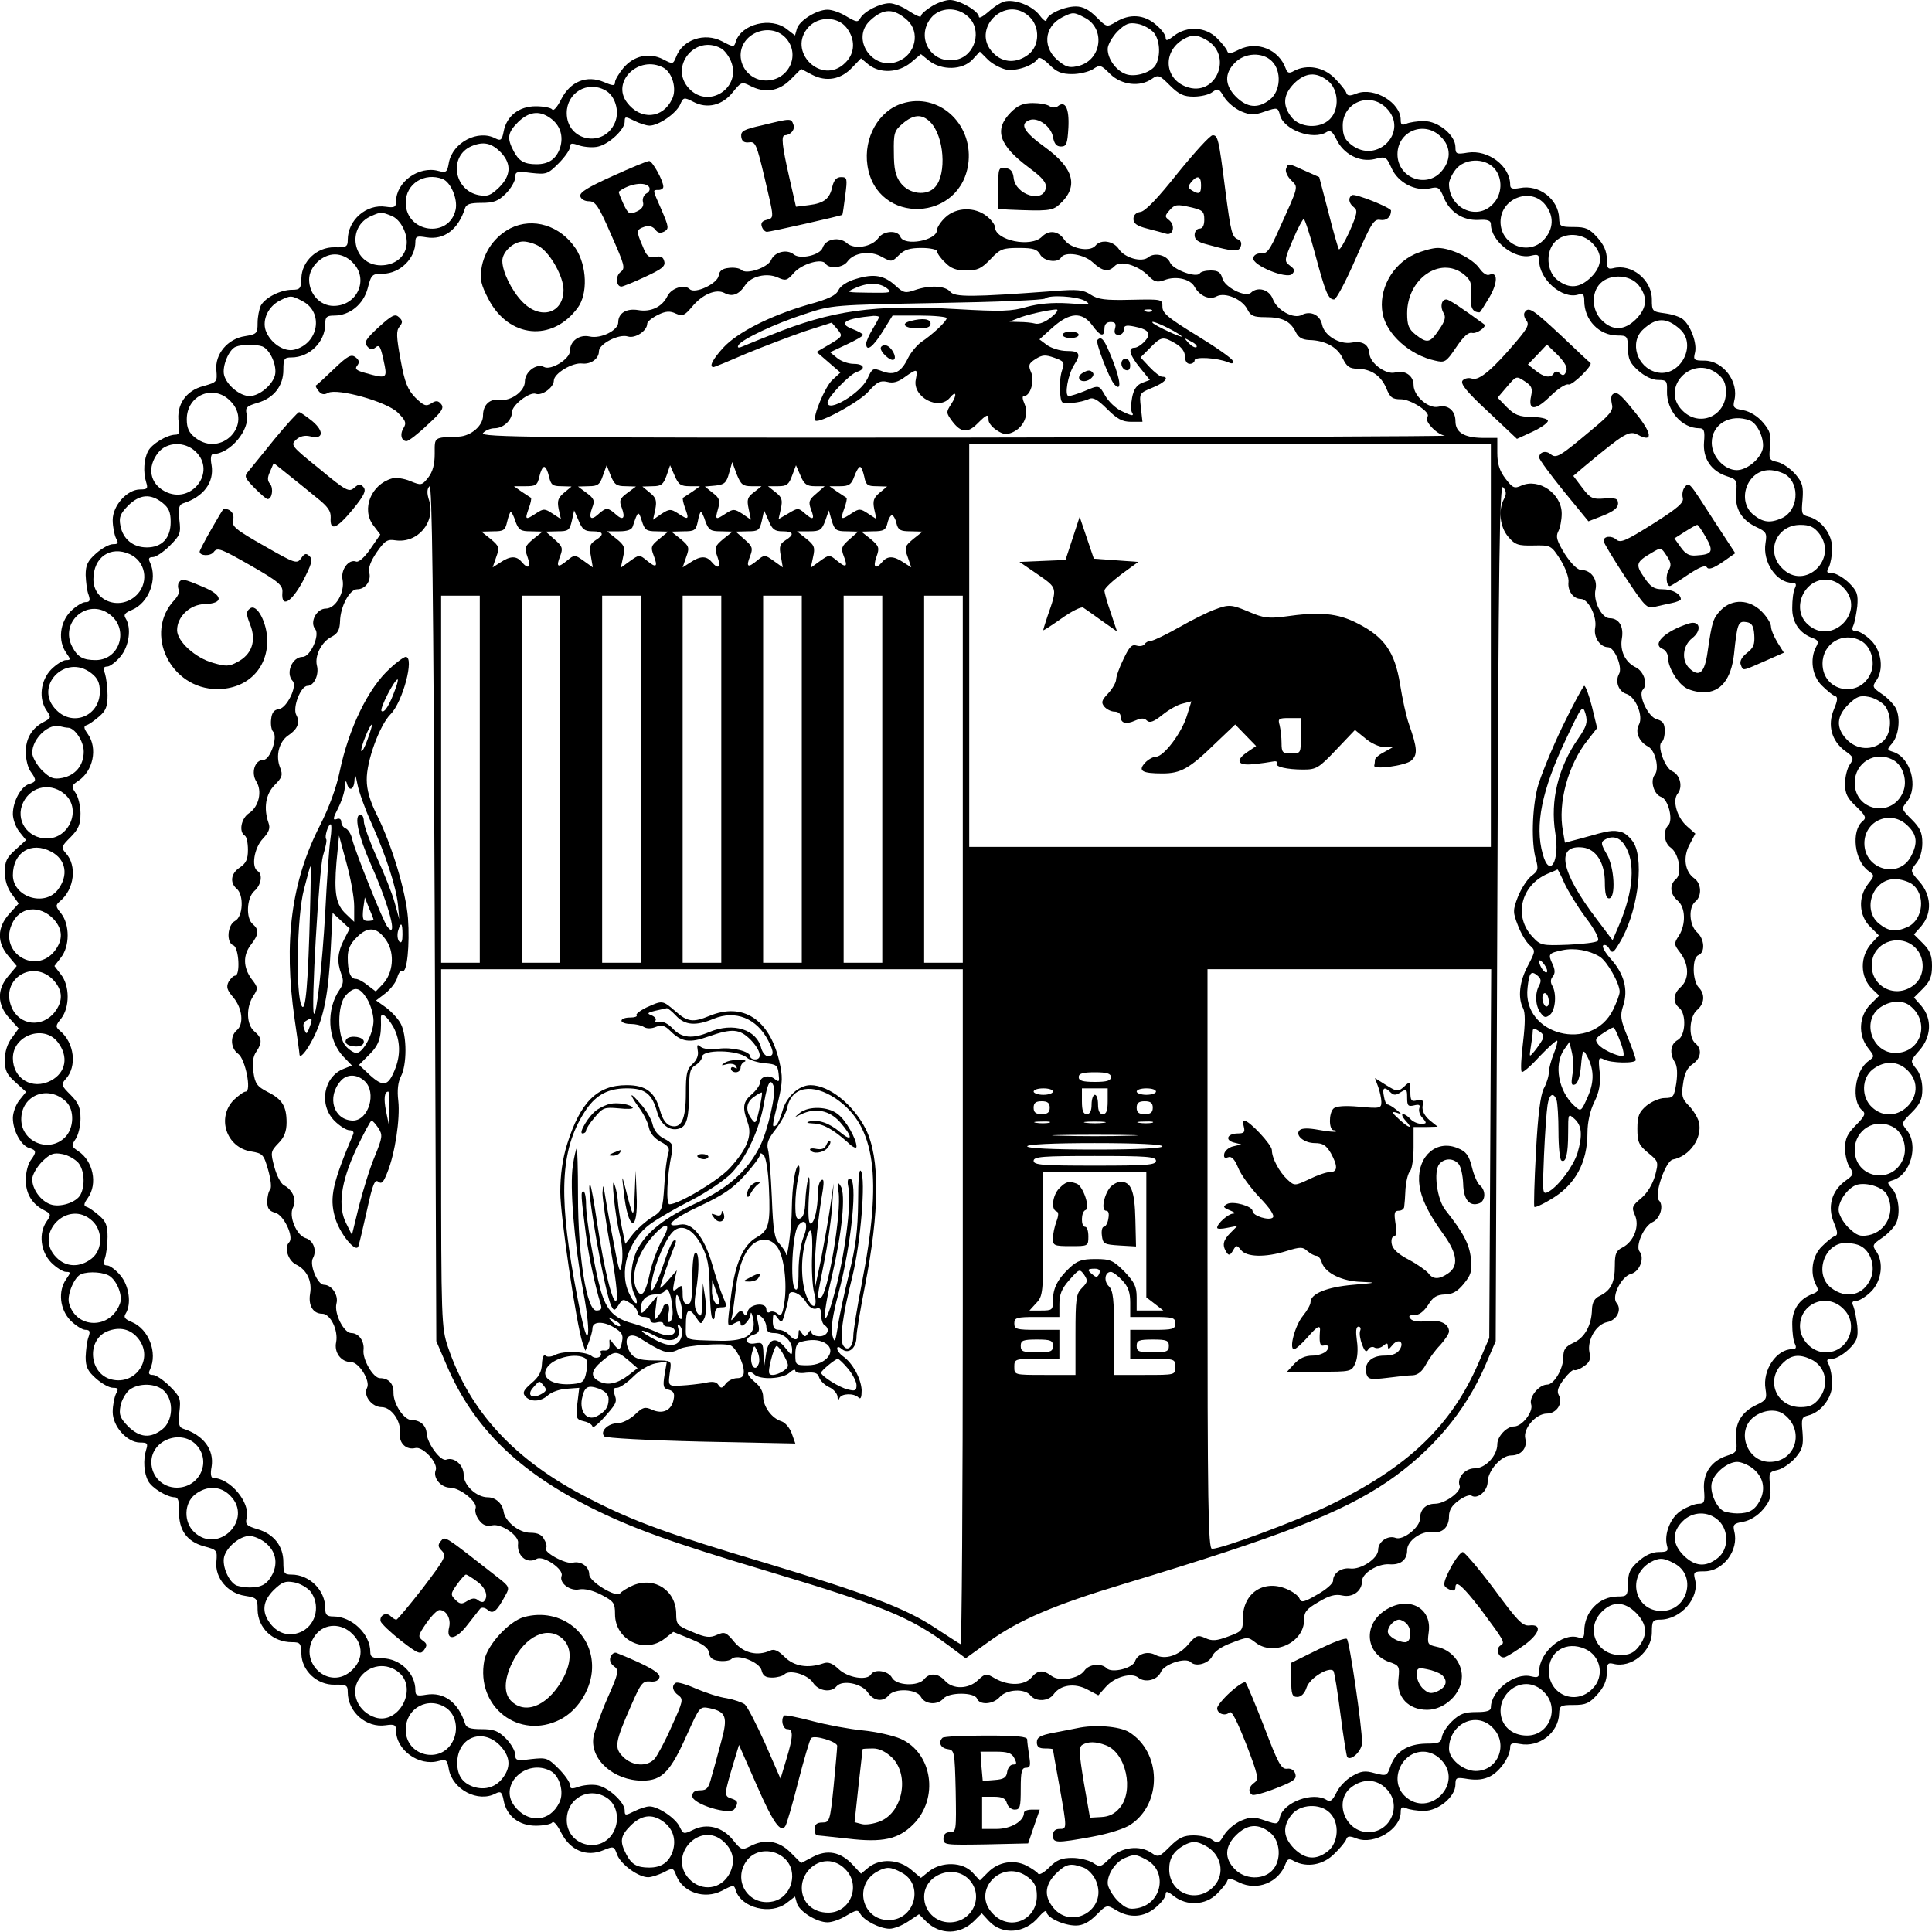 <?xml version="1.0" standalone="no"?>
<!DOCTYPE svg PUBLIC "-//W3C//DTD SVG 20010904//EN"
 "http://www.w3.org/TR/2001/REC-SVG-20010904/DTD/svg10.dtd">
<svg version="1.0" xmlns="http://www.w3.org/2000/svg"
 width="600pt" height="600pt" viewBox="0 0 600 600"
 preserveAspectRatio="xMidYMid meet">

<g transform="translate(0,600) scale(0.1,-0.1)"
fill="#000000" stroke="none">
<path d="M2893 5980 c-18 -11 -33 -24 -33 -30 0 -5 -16 2 -36 15 -20 14 -48
25 -61 25 -30 0 -79 -25 -91 -46 -8 -14 -12 -13 -43 5 -19 12 -45 21 -59 21
-33 0 -87 -33 -95 -59 l-6 -21 -26 20 c-49 38 -140 16 -158 -39 -5 -18 -7 -18
-43 1 -54 28 -122 5 -142 -48 -10 -24 -10 -24 -41 -8 -43 22 -91 11 -123 -27
-14 -17 -26 -37 -26 -44 0 -12 -6 -12 -34 0 -54 23 -105 2 -133 -53 -12 -24
-24 -38 -28 -32 -3 5 -26 10 -51 10 -52 0 -91 -30 -100 -79 -5 -26 -9 -29 -25
-21 -54 29 -133 -12 -145 -75 -5 -30 -8 -32 -32 -26 -61 17 -132 -34 -132 -95
0 -17 -5 -20 -32 -16 -60 9 -118 -41 -118 -103 0 -21 -4 -24 -41 -23 -55 1
-102 -44 -103 -96 -1 -32 -4 -36 -29 -36 -36 0 -83 -24 -97 -49 -5 -11 -10
-35 -10 -54 0 -32 -2 -35 -39 -41 -54 -8 -94 -56 -89 -106 3 -36 2 -37 -40
-49 -55 -14 -85 -59 -77 -113 4 -30 2 -38 -10 -38 -26 0 -74 -29 -85 -51 -13
-24 -16 -65 -6 -97 6 -19 4 -22 -19 -22 -40 0 -85 -50 -85 -95 0 -20 5 -45 10
-56 9 -16 7 -19 -9 -19 -12 0 -35 -13 -53 -29 -26 -23 -32 -36 -32 -67 1 -22
4 -49 9 -61 6 -18 4 -23 -10 -23 -9 0 -30 -13 -46 -29 -33 -34 -40 -91 -13
-129 14 -20 14 -22 -1 -22 -9 0 -30 -13 -46 -29 -33 -34 -40 -91 -14 -128 14
-20 14 -23 -7 -34 -38 -19 -58 -51 -58 -95 0 -22 7 -49 15 -60 19 -26 19 -32
-5 -39 -25 -8 -50 -54 -50 -93 0 -16 9 -41 20 -55 l21 -26 -33 -30 c-27 -24
-33 -36 -33 -69 0 -26 8 -51 22 -69 l21 -29 -29 -32 c-38 -42 -39 -89 -3 -131
l26 -31 -26 -31 c-36 -42 -35 -89 3 -131 l29 -32 -21 -29 c-14 -18 -22 -43
-22 -69 0 -33 6 -45 33 -69 l33 -30 -21 -26 c-11 -14 -20 -39 -20 -55 0 -39
25 -85 50 -93 24 -7 24 -13 5 -39 -8 -11 -15 -38 -15 -60 0 -44 20 -76 58 -95
21 -11 21 -14 7 -34 -26 -37 -19 -94 14 -128 16 -16 37 -29 46 -29 15 0 15 -2
1 -22 -27 -38 -20 -95 13 -129 16 -16 37 -29 46 -29 14 0 16 -5 10 -22 -5 -13
-8 -40 -9 -62 0 -31 6 -44 32 -67 18 -16 41 -29 53 -29 16 0 18 -3 9 -19 -5
-11 -10 -36 -10 -56 0 -45 45 -95 85 -95 23 0 25 -3 19 -22 -10 -32 -7 -73 6
-97 11 -22 59 -51 83 -51 10 0 14 -12 13 -43 -1 -59 24 -94 77 -109 41 -11 42
-12 39 -48 -5 -50 35 -98 89 -106 37 -6 39 -8 39 -43 1 -57 47 -101 107 -101
25 0 28 -3 29 -36 1 -52 48 -97 103 -96 37 1 41 -2 41 -23 0 -62 58 -112 118
-103 27 4 32 1 32 -16 0 -61 71 -112 132 -95 24 6 27 4 32 -26 12 -63 91 -104
145 -75 16 8 20 5 25 -21 9 -49 48 -79 100 -79 25 0 48 5 51 10 4 6 16 -8 28
-32 28 -55 79 -76 131 -54 32 13 33 13 43 -15 12 -30 66 -69 96 -69 10 0 31 7
48 15 28 15 30 15 39 -9 20 -53 88 -76 142 -48 36 19 38 19 43 1 18 -55 109
-77 158 -39 l26 20 6 -21 c8 -26 62 -59 95 -59 14 0 40 9 59 21 31 18 35 19
43 5 12 -21 61 -46 91 -46 13 0 39 10 58 23 l33 22 22 -22 c43 -43 106 -42
149 1 l24 24 22 -24 c42 -45 113 -39 156 14 13 15 23 21 23 15 0 -18 53 -43
91 -43 22 0 41 10 64 33 32 32 32 32 61 15 42 -26 87 -23 123 8 17 14 31 32
31 41 0 11 6 10 26 -6 40 -31 98 -28 133 7 15 15 30 33 32 40 3 10 11 9 37 -4
57 -28 124 0 145 59 5 14 11 16 26 7 40 -21 91 -12 125 23 18 17 35 38 37 45
3 10 11 11 33 2 54 -20 136 29 136 82 0 16 4 18 18 12 9 -4 34 -8 54 -8 45 0
98 44 98 82 0 22 3 23 39 17 27 -4 49 -2 70 9 30 16 61 61 61 90 0 12 7 14 30
10 60 -12 120 35 122 94 1 25 4 27 45 27 38 0 49 5 74 33 20 22 29 43 29 66 0
29 3 33 20 29 56 -15 120 38 120 98 0 35 3 39 25 39 65 0 124 68 109 125 -6
23 -3 25 29 25 58 0 108 65 93 124 -5 21 -2 25 28 30 21 4 45 19 61 38 23 27
26 39 22 75 -4 40 -3 42 24 48 16 4 40 21 55 38 22 26 25 38 22 78 -4 43 -3
48 17 53 41 10 75 55 75 98 0 22 -5 48 -10 59 -9 16 -7 19 10 19 12 0 35 14
52 30 26 26 29 36 26 73 -3 23 -8 50 -12 60 -6 12 -4 17 9 17 9 0 30 13 46 29
33 33 40 92 15 126 -12 17 -10 21 18 40 17 11 37 32 44 45 15 30 9 86 -13 110
-15 17 -15 19 4 25 55 17 80 109 43 155 -18 22 -17 23 15 55 26 26 33 41 33
73 0 24 -7 49 -19 63 -19 24 -19 24 10 57 37 42 40 98 6 138 l-23 26 28 28
c22 22 28 38 28 70 0 32 -6 48 -28 70 l-28 28 23 26 c34 40 31 96 -6 138 -29
33 -29 33 -10 57 12 14 19 39 19 63 0 32 -7 47 -33 73 -32 32 -33 33 -15 55
37 46 12 138 -43 155 -19 6 -19 8 -4 25 22 24 28 80 13 110 -7 13 -27 34 -44
45 -28 19 -30 23 -18 40 25 34 18 93 -15 126 -16 16 -37 29 -46 29 -13 0 -15
5 -9 18 4 9 9 36 12 59 3 37 0 47 -26 73 -17 16 -40 30 -52 30 -17 0 -19 3
-10 19 5 11 10 37 10 59 0 43 -34 88 -75 98 -20 5 -21 10 -17 53 3 40 0 52
-22 78 -15 17 -39 34 -55 38 -27 6 -28 8 -24 48 4 36 1 48 -22 75 -16 19 -40
34 -61 38 -30 5 -33 9 -28 30 15 59 -35 124 -93 124 -32 0 -35 2 -29 25 7 28
-13 83 -37 103 -9 8 -34 16 -57 19 -39 5 -40 7 -40 43 0 61 -63 112 -120 97
-17 -4 -20 0 -20 29 0 23 -9 44 -29 66 -25 28 -36 33 -74 33 -41 0 -44 2 -45
27 -2 59 -62 106 -122 94 -23 -4 -30 -2 -30 10 0 58 -68 110 -132 100 -35 -6
-38 -4 -38 17 0 37 -53 81 -98 81 -20 0 -45 -4 -54 -8 -14 -6 -18 -4 -18 12 0
53 -82 102 -136 82 -22 -9 -30 -8 -33 2 -2 7 -19 28 -37 46 -34 34 -85 43
-125 22 -15 -9 -21 -7 -26 7 -21 59 -88 87 -145 59 -26 -13 -34 -14 -37 -4 -2
7 -17 25 -32 40 -35 35 -93 38 -133 7 -20 -16 -26 -17 -26 -6 0 9 -14 27 -31
41 -36 31 -81 34 -123 8 -29 -17 -29 -17 -61 15 -23 23 -42 33 -64 33 -37 0
-91 -25 -91 -43 0 -6 -10 0 -21 15 -23 31 -79 52 -111 43 -13 -4 -35 -19 -50
-33 -16 -14 -28 -20 -28 -14 0 17 -60 52 -90 52 -14 0 -40 -9 -57 -20z m-75
-43 c40 -37 26 -105 -28 -127 -79 -33 -150 70 -87 127 41 38 73 38 115 0z
m189 11 c44 -41 22 -120 -36 -133 -77 -17 -129 67 -80 129 27 34 82 36 116 4z
m190 0 c33 -31 32 -90 -3 -117 -36 -28 -79 -27 -109 4 -73 73 37 184 112 113z
m172 -3 c64 -33 53 -129 -17 -149 -27 -7 -38 -6 -60 11 -56 41 -52 110 8 140
32 16 35 16 69 -2z m-740 -31 c28 -36 27 -79 -4 -109 -73 -73 -184 37 -113
112 31 33 90 32 117 -3z m954 -15 c19 -23 22 -70 7 -99 -13 -25 -65 -41 -94
-30 -30 11 -56 47 -56 78 0 13 14 37 30 54 26 25 36 29 63 24 18 -3 40 -16 50
-27z m-1140 -20 c43 -52 5 -129 -64 -129 -44 0 -79 36 -79 79 1 71 97 105 143
50z m1300 -1 c90 -47 34 -183 -60 -147 -68 26 -72 110 -8 147 26 15 41 15 68
0z m-1504 -28 c10 -5 24 -23 31 -40 34 -82 -69 -150 -130 -85 -63 67 18 169
99 125z m886 -66 c32 -6 86 13 99 35 4 5 19 -4 35 -20 23 -23 38 -29 71 -29
22 0 51 7 64 15 22 15 25 14 54 -15 35 -34 92 -41 129 -15 20 14 24 12 56 -20
28 -28 43 -35 74 -35 22 0 48 6 58 14 18 13 21 11 37 -16 10 -16 34 -36 53
-44 29 -12 40 -12 74 0 38 13 40 12 46 -11 11 -46 103 -80 145 -53 11 7 18 2
30 -22 22 -47 73 -73 119 -62 35 9 36 8 53 -29 20 -44 73 -72 119 -62 25 6 30
3 43 -29 19 -45 59 -71 107 -69 29 2 39 -2 39 -13 0 -53 74 -111 125 -98 21 5
25 3 25 -15 0 -59 72 -121 121 -106 15 5 19 1 19 -19 0 -60 46 -108 104 -108
29 0 31 -2 32 -40 0 -33 6 -46 32 -69 20 -18 44 -29 61 -29 27 0 29 -3 28 -34
-2 -61 46 -116 100 -116 15 0 18 -7 15 -43 -4 -51 22 -90 71 -106 31 -10 32
-13 29 -51 -5 -49 16 -85 63 -107 30 -14 33 -19 28 -49 -10 -59 34 -124 83
-124 12 0 14 -5 8 -17 -5 -10 -8 -37 -8 -60 -1 -45 22 -79 62 -94 19 -7 21
-12 12 -28 -20 -38 -12 -91 18 -120 15 -15 33 -30 40 -32 10 -3 10 -12 -3 -43
-20 -48 -7 -97 35 -128 27 -19 28 -23 15 -42 -8 -11 -15 -38 -15 -60 0 -31 7
-45 35 -71 29 -28 32 -35 20 -45 -37 -30 -26 -124 18 -155 19 -14 19 -14 -2
-41 -31 -40 -28 -98 7 -132 l27 -27 -21 -23 c-39 -41 -38 -106 0 -143 l22 -21
-28 -28 c-35 -36 -38 -94 -7 -134 21 -27 21 -27 2 -41 -43 -30 -55 -125 -19
-154 11 -9 7 -18 -20 -45 -27 -27 -34 -42 -34 -73 0 -21 7 -48 15 -59 13 -19
12 -23 -15 -42 -42 -31 -55 -80 -35 -128 13 -31 13 -40 3 -43 -7 -2 -25 -17
-40 -32 -30 -29 -38 -82 -18 -120 9 -16 7 -21 -12 -28 -40 -15 -63 -49 -62
-94 0 -23 3 -50 8 -60 6 -12 4 -17 -8 -17 -49 0 -93 -65 -83 -124 5 -30 2 -35
-28 -49 -47 -22 -68 -58 -63 -107 3 -38 2 -41 -29 -51 -49 -16 -75 -55 -71
-106 3 -38 1 -43 -17 -43 -11 0 -34 -9 -52 -20 -34 -20 -56 -73 -46 -110 5
-17 1 -20 -26 -20 -20 0 -42 -10 -63 -29 -26 -23 -32 -36 -32 -69 -1 -38 -3
-40 -32 -40 -58 0 -104 -48 -104 -108 0 -20 -4 -24 -19 -19 -49 15 -121 -47
-121 -106 0 -18 -4 -20 -25 -15 -51 13 -125 -45 -125 -97 0 -10 -13 -14 -45
-14 -36 0 -51 -5 -75 -28 -16 -15 -30 -37 -32 -49 -3 -18 -10 -21 -49 -21 -56
-1 -94 -24 -110 -68 -11 -33 -13 -33 -49 -24 -31 9 -43 7 -71 -9 -19 -11 -41
-34 -49 -52 -12 -24 -19 -29 -30 -22 -42 27 -134 -7 -145 -53 -6 -23 -8 -24
-46 -11 -34 12 -45 12 -74 0 -19 -8 -43 -28 -53 -44 -16 -27 -19 -29 -37 -16
-10 8 -36 14 -58 14 -31 0 -46 -7 -74 -35 -32 -32 -36 -34 -56 -20 -37 26 -94
19 -129 -15 -29 -29 -32 -30 -54 -15 -13 8 -42 15 -64 15 -33 0 -48 -6 -71
-29 -16 -16 -31 -25 -35 -20 -3 5 -19 16 -36 25 -39 20 -88 12 -120 -21 l-25
-25 -23 25 c-31 33 -95 34 -134 4 l-26 -21 -31 26 c-38 32 -95 35 -131 7 l-24
-20 -27 29 c-37 39 -78 47 -123 23 l-36 -19 -33 33 c-37 37 -80 43 -126 19
-25 -13 -28 -11 -53 20 -32 40 -81 53 -124 31 -29 -14 -30 -13 -41 9 -12 27
-67 64 -94 64 -10 0 -31 -7 -47 -15 -28 -14 -30 -14 -30 3 0 24 -48 69 -82 77
-15 4 -41 2 -58 -3 -25 -9 -30 -8 -30 5 0 8 -16 31 -35 50 -34 34 -38 35 -85
30 -46 -6 -50 -4 -50 14 0 11 -13 34 -29 50 -24 24 -38 29 -76 29 -35 0 -47 4
-51 18 -21 65 -65 98 -120 89 -29 -5 -34 -3 -34 14 0 53 -48 98 -102 99 -32 0
-38 4 -38 20 0 55 -57 110 -115 110 -20 0 -25 5 -25 26 0 56 -49 104 -105 104
-22 0 -25 4 -25 39 0 49 -29 87 -80 102 -34 10 -39 15 -34 35 12 48 -52 124
-104 124 -7 0 -9 14 -5 34 9 54 -25 99 -88 119 -13 4 -16 15 -12 51 5 42 3 48
-30 81 -19 19 -43 35 -52 35 -13 0 -15 5 -9 17 24 52 -4 125 -56 147 -22 9
-27 15 -20 26 19 30 11 87 -16 119 -14 17 -33 31 -41 31 -12 0 -13 6 -7 23 4
12 8 42 8 66 0 35 -5 48 -26 66 -15 13 -32 25 -39 27 -10 3 -9 10 4 28 31 44
16 115 -30 145 -22 15 -22 17 -8 38 8 12 15 40 15 63 0 34 -6 49 -31 74 -29
29 -30 32 -15 49 36 39 27 113 -18 150 -14 12 -14 16 4 38 27 35 27 102 -1
137 l-20 26 20 26 c28 35 28 102 1 137 -18 22 -18 26 -4 38 45 37 54 111 18
150 -15 17 -14 20 15 49 25 25 31 40 31 74 0 23 -7 51 -15 63 -14 21 -14 23 8
38 46 30 61 101 30 145 -13 18 -14 25 -4 28 7 2 24 14 39 27 21 18 26 31 26
66 0 24 -4 54 -8 67 -6 16 -5 22 7 22 8 0 27 14 41 31 27 32 35 89 16 119 -7
11 -2 17 20 26 52 22 80 95 56 147 -6 12 -4 17 9 17 9 0 33 16 52 35 33 33 35
39 30 81 -4 36 -1 47 12 51 63 20 97 65 88 119 -4 20 -2 34 5 34 52 0 116 76
104 124 -5 20 0 25 34 35 51 15 80 53 80 102 0 35 3 39 25 39 56 0 105 48 105
104 0 22 5 26 28 26 48 0 91 35 104 85 11 43 14 45 48 45 52 1 100 47 100 99
0 17 5 19 34 14 55 -9 99 24 120 90 4 13 16 17 51 17 38 0 52 5 76 29 16 16
29 39 29 50 0 18 4 20 50 14 47 -5 51 -4 85 30 19 19 35 42 35 50 0 13 5 14
30 5 17 -5 43 -7 58 -3 34 8 82 53 82 77 0 17 2 17 30 3 16 -8 37 -15 47 -15
28 0 82 37 95 65 10 23 12 24 41 9 43 -23 91 -11 123 30 25 31 28 33 53 20 46
-24 89 -18 126 19 l33 33 34 -18 c44 -23 90 -15 125 23 l27 28 24 -20 c36 -28
93 -25 131 7 l31 26 26 -21 c39 -30 103 -29 134 4 l23 25 25 -25 c13 -13 39
-27 57 -31z m825 26 c31 -31 27 -93 -6 -119 -37 -29 -70 -26 -105 8 -36 36
-37 73 -4 106 31 32 86 34 115 5z m-1890 -20 c28 -15 43 -67 27 -98 -29 -61
-98 -66 -140 -10 -49 65 37 148 113 108z m2064 -41 c33 -26 37 -88 6 -119 -31
-31 -93 -27 -119 6 -29 37 -26 70 8 105 35 34 68 37 105 8z m-2245 -29 c31
-16 46 -65 31 -100 -34 -81 -150 -59 -150 29 0 63 64 101 119 71z m2426 -55
c73 -72 -28 -178 -109 -114 -20 16 -26 29 -26 59 0 72 84 106 135 55z m-2597
-31 c32 -22 43 -57 31 -94 -12 -34 -35 -50 -73 -50 -38 0 -55 10 -71 41 -21
40 -19 57 14 90 33 32 65 37 99 13z m2767 -59 c32 -31 32 -74 0 -109 -48 -52
-135 -17 -135 55 0 72 84 106 135 54z m-2917 -51 c31 -35 28 -70 -8 -106 -26
-25 -36 -29 -63 -24 -78 15 -94 121 -23 152 38 16 64 10 94 -22z m3082 -46
c28 -31 26 -83 -5 -113 -50 -51 -135 -11 -135 64 0 10 9 30 21 45 27 34 88 37
119 4z m-3265 -34 c25 -10 47 -62 40 -95 -20 -91 -155 -72 -155 22 0 58 58 95
115 73z m3424 -80 c28 -35 26 -75 -4 -108 -48 -52 -135 -17 -135 55 0 74 95
109 139 53z m-3584 -34 c30 -11 54 -60 47 -95 -6 -35 -38 -59 -79 -59 -88 0
-110 121 -28 154 27 12 30 12 60 0z m3730 -85 c33 -33 32 -70 -4 -106 -35 -34
-68 -37 -105 -8 -33 26 -37 88 -6 119 29 29 84 27 115 -5z m-3850 -60 c52 -51
15 -135 -59 -135 -42 0 -76 37 -76 82 0 39 40 78 80 78 19 0 40 -9 55 -25z
m3994 -71 c29 -37 26 -70 -8 -105 -36 -36 -73 -37 -106 -4 -32 31 -34 86 -5
115 31 31 93 27 119 -6z m-4150 -49 c67 -34 51 -132 -25 -151 -32 -8 -75 21
-89 60 -11 33 8 75 45 93 32 16 35 16 69 -2z m4279 -88 c54 -50 -2 -151 -74
-133 -60 15 -85 93 -41 133 41 38 73 38 115 0z m-4403 -53 c24 -10 46 -60 39
-89 -8 -31 -49 -65 -79 -65 -30 0 -71 34 -79 65 -7 27 15 80 36 88 19 8 64 8
83 1z m4519 -85 c19 -15 26 -29 26 -57 0 -75 -83 -110 -135 -57 -71 70 30 176
109 114z m-4619 -84 c73 -72 -28 -178 -109 -114 -19 15 -26 29 -26 57 0 75 83
110 135 57z m4720 -61 c24 -10 46 -60 39 -89 -8 -31 -49 -65 -80 -65 -39 0
-78 42 -78 85 0 58 58 92 119 69z m-4828 -96 c67 -63 -13 -167 -95 -124 -47
25 -56 75 -21 120 27 34 82 36 116 4z m4940 -73 c44 -31 37 -111 -13 -134 -36
-16 -58 -14 -88 10 -54 43 -21 139 49 139 17 0 40 -7 52 -15z m-5043 -86 c20
-16 26 -29 26 -60 0 -50 -27 -79 -74 -79 -43 0 -74 26 -82 67 -5 27 -1 37 24
63 36 35 69 38 106 9z m5145 -95 c62 -79 -44 -180 -114 -109 -53 52 -18 135
56 135 29 0 42 -6 58 -26z m-5246 -65 c48 -22 60 -83 25 -123 -50 -55 -138
-26 -138 45 0 69 53 105 113 78z m5322 -104 c73 -73 -37 -184 -112 -113 -50
47 -12 138 57 138 19 0 40 -9 55 -25z m-5387 -81 c64 -44 36 -143 -40 -144
-40 0 -57 9 -74 42 -39 75 46 150 114 102z m5441 -84 c31 -16 46 -65 31 -100
-34 -81 -150 -59 -150 29 0 63 64 101 119 71z m-5495 -101 c19 -15 26 -29 26
-57 0 -75 -83 -110 -135 -57 -73 72 28 178 109 114z m5569 -100 c23 -29 22
-84 -3 -109 -33 -33 -85 -30 -117 6 -32 35 -29 70 7 106 26 25 36 29 63 24 18
-3 40 -16 50 -27z m-5642 -69 c21 0 49 -42 49 -74 0 -43 -26 -74 -67 -82 -27
-5 -37 -1 -63 24 -16 17 -30 41 -30 54 0 45 53 94 88 82 8 -2 18 -4 23 -4z
m5668 -100 c31 -16 46 -65 31 -100 -34 -81 -150 -59 -150 29 0 63 64 101 119
71z m-5674 -110 c47 -47 9 -134 -59 -134 -61 0 -100 58 -74 112 26 53 90 63
133 22z m5720 -95 c29 -28 31 -54 10 -94 -37 -72 -145 -42 -145 40 0 72 84
106 135 54z m-5766 -80 c46 -24 55 -74 20 -119 -42 -53 -139 -21 -139 46 0 71
57 106 119 73z m5778 -100 c44 -31 37 -111 -13 -134 -36 -16 -58 -14 -88 10
-54 43 -21 139 49 139 17 0 40 -7 52 -15z m-5769 -111 c27 -31 28 -63 2 -97
-59 -75 -172 -7 -134 81 23 57 88 64 132 16z m5779 -86 c33 -31 32 -90 -3
-117 -62 -49 -146 3 -129 80 13 57 88 79 132 37z m-5779 -104 c27 -31 28 -63
2 -97 -39 -50 -110 -42 -134 15 -37 88 68 153 132 82z m5763 -77 c65 -50 36
-147 -45 -147 -71 0 -105 96 -50 139 30 23 71 27 95 8z m-5752 -113 c35 -45
26 -95 -21 -120 -58 -30 -118 6 -118 70 0 71 96 105 139 50z m5746 -89 c73
-73 -37 -184 -112 -113 -33 31 -32 90 3 117 36 28 79 27 109 -4z m-5720 -96
c27 -26 25 -83 -3 -111 -50 -50 -136 -14 -136 56 0 75 83 108 139 55z m5674
-79 c31 -16 46 -65 31 -100 -34 -81 -150 -59 -150 29 0 63 64 101 119 71z
m-5636 -111 c19 -23 22 -70 7 -99 -13 -25 -65 -41 -94 -30 -30 11 -56 47 -56
78 0 13 14 37 30 54 26 25 36 29 63 24 18 -3 40 -16 50 -27z m5617 -99 c28
-52 -1 -115 -57 -126 -27 -5 -37 -1 -63 24 -17 17 -30 41 -30 55 0 31 34 75
63 79 32 5 76 -11 87 -32z m-5573 -82 c33 -31 32 -90 -3 -117 -36 -28 -79 -27
-109 4 -73 73 37 184 112 113z m5492 -78 c31 -16 46 -65 31 -100 -22 -53 -77
-66 -124 -29 -53 42 -21 139 46 139 16 0 37 -4 47 -10z m-5437 -94 c23 -17 39
-61 31 -83 -29 -83 -138 -81 -159 1 -6 26 17 81 38 89 25 10 73 6 90 -7z
m5383 -101 c50 -49 15 -135 -55 -135 -42 0 -80 39 -80 81 0 72 84 106 135 54z
m-5295 -93 c48 -61 -8 -145 -84 -126 -69 17 -78 121 -14 149 39 16 74 8 98
-23z m5193 -63 c47 -21 60 -80 26 -123 -15 -19 -29 -26 -57 -26 -75 0 -110 83
-57 135 26 27 51 31 88 14z m-5113 -99 c31 -31 27 -93 -6 -119 -37 -29 -70
-26 -106 9 -25 26 -29 36 -24 63 3 18 16 40 27 50 29 23 84 22 109 -3z m5031
-73 c65 -50 36 -147 -45 -147 -71 0 -105 96 -50 139 30 23 71 27 95 8z m-4928
-98 c43 -52 5 -129 -64 -129 -44 0 -79 35 -79 79 0 71 97 105 143 50z m4830
-69 c33 -26 41 -63 23 -99 -16 -31 -34 -41 -71 -41 -13 0 -31 3 -40 6 -24 10
-46 60 -39 89 8 31 49 65 79 65 12 0 34 -9 48 -20z m-4728 -85 c73 -73 -37
-184 -112 -113 -33 31 -32 90 3 117 36 28 79 27 109 -4z m4622 -77 c33 -31 32
-90 -3 -117 -37 -29 -70 -26 -105 8 -36 36 -37 73 -4 106 31 32 80 33 112 3z
m-4514 -68 c33 -26 41 -63 23 -99 -16 -31 -34 -41 -71 -41 -13 0 -31 3 -40 6
-24 10 -46 60 -39 89 8 31 49 65 79 65 12 0 34 -9 48 -20z m4376 -65 c72 -37
43 -148 -39 -148 -84 0 -109 108 -35 151 27 15 41 15 74 -3z m-4236 -86 c32
-40 21 -101 -24 -125 -36 -18 -73 -10 -99 23 -28 36 -25 70 10 105 26 25 36
29 63 24 18 -3 40 -16 50 -27z m4118 -68 c34 -35 37 -68 8 -105 -15 -19 -29
-26 -57 -26 -75 0 -110 83 -57 135 33 33 70 32 106 -4z m-3986 -66 c33 -32 33
-78 0 -110 -72 -73 -178 28 -114 109 28 35 80 36 114 1z m3828 -46 c49 -22 61
-86 22 -124 -52 -53 -135 -18 -135 56 0 61 55 94 113 68z m-3682 -75 c56 -51
-3 -160 -75 -138 -54 17 -80 76 -51 120 29 45 87 53 126 18z m3554 -59 c50
-49 17 -135 -53 -135 -48 0 -82 32 -82 77 0 44 37 83 80 83 19 0 40 -9 55 -25z
m-3408 -50 c29 -21 38 -66 19 -103 -37 -72 -146 -46 -146 36 0 68 71 106 127
67z m3248 -60 c51 -50 18 -135 -52 -135 -39 0 -83 37 -83 69 0 77 84 118 135
66z m-3084 -54 c32 -33 37 -65 13 -99 -22 -32 -57 -43 -94 -31 -34 12 -50 35
-50 74 0 78 76 110 131 56z m2924 -46 c73 -73 -37 -184 -112 -113 -50 47 -12
138 57 138 19 0 40 -9 55 -25z m-2765 -35 c28 -15 43 -67 27 -98 -29 -61 -98
-66 -140 -10 -49 65 37 148 113 108z m2595 -55 c50 -49 15 -135 -55 -135 -72
0 -109 96 -54 139 36 28 79 27 109 -4z m-2418 -30 c29 -21 38 -66 19 -103 -37
-72 -146 -46 -146 36 0 68 71 106 127 67z m2243 -45 c31 -31 27 -93 -6 -119
-37 -29 -70 -26 -105 8 -34 35 -37 68 -8 105 26 33 88 37 119 6z m-2072 -26
c32 -22 43 -57 31 -94 -12 -34 -35 -50 -73 -50 -38 0 -55 10 -71 41 -21 40
-19 57 14 90 33 32 65 37 99 13z m1886 -35 c33 -26 37 -88 6 -119 -29 -29 -84
-27 -115 5 -33 33 -32 70 4 106 35 34 68 37 105 8z m-1696 -29 c30 -28 36 -62
18 -98 -26 -50 -87 -58 -126 -17 -68 73 35 183 108 115z m1495 -12 c50 -26 63
-87 27 -126 -52 -56 -139 -23 -139 53 0 33 13 55 44 73 26 15 41 15 68 0z
m-1306 -40 c44 -41 22 -120 -36 -133 -77 -17 -129 67 -80 129 27 34 82 36 116
4z m1122 -3 c68 -35 51 -136 -26 -151 -27 -5 -37 -1 -63 24 -16 17 -30 41 -30
54 0 30 26 67 54 78 29 12 33 12 65 -5z m-934 -30 c50 -49 17 -135 -53 -135
-48 0 -82 32 -82 77 0 44 37 83 80 83 19 0 40 -9 55 -25z m740 5 c14 -5 32
-24 39 -42 38 -90 -82 -157 -138 -76 -24 34 -19 66 13 99 32 31 45 34 86 19z
m-566 -15 c72 -37 43 -148 -39 -148 -84 0 -110 111 -35 151 27 15 41 15 74 -3z
m214 -26 c43 -52 5 -129 -64 -129 -44 0 -79 35 -79 79 0 71 97 105 143 50z
m181 10 c19 -15 26 -29 26 -57 0 -75 -83 -110 -135 -57 -73 72 28 178 109 114z"/>
<path d="M2803 5679 c-74 -22 -122 -107 -109 -193 28 -187 295 -177 314 13 11
120 -95 214 -205 180z m86 -58 c43 -43 52 -161 15 -202 -26 -29 -81 -22 -107
13 -16 21 -21 44 -21 94 -1 60 1 68 27 90 34 29 60 31 86 5z"/>
<path d="M3139 5651 c-53 -54 -37 -102 57 -172 42 -31 54 -46 52 -62 -7 -49
-94 -23 -100 30 -2 20 -9 29 -25 31 -22 3 -23 0 -23 -62 l0 -65 33 -2 c120 -5
135 -4 157 16 61 55 46 112 -45 178 -65 47 -80 72 -48 84 26 10 67 -19 73 -52
4 -22 11 -30 25 -30 17 0 20 8 23 59 3 60 -10 85 -33 66 -6 -5 -17 -5 -25 0
-8 6 -32 10 -53 10 -29 0 -46 -7 -68 -29z"/>
<path d="M2367 5611 c-58 -13 -67 -18 -65 -36 2 -14 9 -19 25 -17 19 3 23 -7
47 -108 31 -132 31 -126 6 -133 -13 -3 -18 -10 -14 -21 3 -9 10 -16 16 -16 10
0 232 50 234 53 1 1 5 28 9 60 7 53 6 57 -13 57 -14 0 -22 -9 -27 -29 -8 -38
-25 -52 -73 -58 l-40 -5 -21 92 c-22 97 -26 130 -13 130 18 1 32 18 26 33 -7
20 -7 20 -97 -2z"/>
<path d="M3658 5463 c-61 -77 -101 -119 -116 -121 -14 -2 -22 -10 -22 -22 0
-14 11 -22 43 -30 23 -6 50 -13 59 -16 22 -6 29 27 8 43 -13 10 -13 13 3 31
15 17 23 18 62 9 40 -9 45 -13 45 -39 0 -18 -5 -28 -15 -28 -8 0 -15 -9 -15
-20 0 -14 10 -22 38 -29 83 -23 99 -24 105 -7 4 10 1 19 -7 22 -20 8 -23 18
-41 156 -20 158 -23 168 -39 168 -8 0 -56 -53 -108 -117z m72 -38 c0 -27 -6
-30 -29 -16 -12 8 -12 12 -2 25 19 23 31 20 31 -9z"/>
<path d="M1902 5453 c-75 -34 -102 -50 -100 -62 2 -9 13 -16 27 -16 20 0 30
-14 69 -104 42 -95 45 -104 29 -116 -16 -12 -14 -45 3 -45 4 0 37 13 73 30 52
24 64 33 60 48 -3 14 -11 18 -28 14 -20 -3 -27 2 -39 33 -21 48 -20 52 6 61
14 4 25 1 33 -9 8 -11 16 -12 28 -6 15 9 14 14 -8 66 -29 66 -29 63 -10 63 8
0 15 4 15 10 0 19 -34 80 -44 80 -6 0 -57 -21 -114 -47z m114 -34 c4 -7 0 -16
-9 -20 -8 -5 -13 -17 -10 -27 3 -12 -4 -22 -20 -29 -22 -10 -26 -8 -41 24 -9
20 -16 37 -14 38 32 25 82 32 94 14z"/>
<path d="M3994 5476 c-3 -8 4 -24 15 -35 24 -24 26 -14 -39 -158 -26 -59 -36
-72 -53 -70 -13 1 -23 -5 -25 -14 -4 -23 104 -67 121 -50 9 10 8 15 -7 26 -18
14 -18 16 9 80 15 36 31 65 34 65 3 0 19 -48 35 -108 32 -120 41 -142 59 -142
7 0 37 57 67 126 49 112 57 125 77 121 19 -3 33 9 33 29 0 9 -112 54 -121 48
-13 -8 -11 -25 6 -38 12 -9 10 -20 -14 -75 -16 -35 -31 -59 -33 -55 -3 5 -18
57 -33 117 l-28 107 -45 20 c-53 24 -51 24 -58 6z"/>
<path d="M2936 5325 c-14 -13 -26 -31 -26 -39 0 -33 -102 -52 -114 -21 -8 21
-52 19 -68 -4 -20 -28 -75 -37 -98 -16 -24 21 -66 13 -75 -14 -7 -23 -70 -38
-90 -21 -21 17 -59 8 -70 -17 -10 -24 -77 -47 -93 -31 -5 5 -22 8 -38 6 -21
-2 -30 -9 -32 -24 -4 -25 -74 -58 -90 -42 -16 16 -56 4 -69 -21 -16 -34 -52
-51 -91 -44 -36 6 -62 -9 -62 -38 0 -25 -54 -52 -89 -44 -32 7 -61 -14 -61
-45 0 -25 -59 -61 -80 -50 -24 13 -60 -15 -60 -45 0 -30 -43 -61 -77 -57 -32
5 -53 -15 -53 -49 0 -31 -37 -63 -75 -65 -79 -3 -75 0 -75 -53 0 -33 -6 -56
-20 -74 -20 -25 -22 -25 -56 -11 -19 8 -45 12 -57 8 -65 -19 -95 -95 -58 -145
l22 -29 -31 -45 c-18 -26 -36 -42 -44 -39 -23 9 -49 -26 -42 -57 7 -39 -22
-89 -52 -89 -29 0 -51 -42 -33 -64 15 -18 -15 -86 -39 -86 -33 0 -54 -51 -31
-75 15 -16 -18 -83 -42 -87 -16 -2 -23 -11 -25 -32 -2 -16 1 -33 6 -38 16 -16
-9 -88 -30 -88 -27 0 -39 -40 -22 -67 19 -30 8 -78 -22 -98 -25 -16 -33 -58
-14 -70 6 -3 10 -23 10 -44 0 -30 -6 -42 -25 -55 -28 -18 -32 -47 -10 -66 23
-19 20 -87 -5 -100 -24 -13 -28 -68 -5 -76 17 -7 22 -94 5 -94 -5 0 -14 -9
-20 -19 -8 -16 -5 -26 15 -49 28 -34 33 -83 10 -102 -21 -18 -19 -56 5 -73 22
-16 42 -117 23 -117 -6 0 -22 -12 -37 -26 -54 -55 -23 -148 54 -160 36 -6 39
-9 53 -58 8 -29 11 -55 6 -60 -5 -6 -9 -23 -9 -38 0 -21 6 -29 24 -34 27 -6
60 -76 44 -92 -16 -16 -4 -56 21 -69 34 -16 51 -52 44 -91 -6 -36 9 -62 38
-62 25 0 50 -51 43 -88 -7 -32 15 -62 46 -62 25 0 61 -59 50 -80 -13 -24 15
-60 45 -60 30 0 61 -43 57 -80 -4 -32 20 -54 48 -47 23 6 72 -47 63 -69 -9
-23 16 -54 45 -54 32 -1 86 -45 79 -64 -3 -8 1 -24 10 -36 12 -16 22 -21 42
-17 28 6 83 -32 80 -55 -5 -39 27 -67 58 -49 21 11 85 -33 77 -53 -8 -22 26
-48 55 -42 16 3 42 -3 69 -17 38 -20 42 -25 42 -60 0 -80 91 -125 154 -76 l27
21 54 -22 c39 -16 55 -28 57 -43 2 -16 11 -23 32 -25 16 -2 33 1 38 6 17 17
86 -9 93 -35 4 -17 12 -23 33 -23 15 0 33 5 38 10 16 16 72 0 89 -26 17 -26
56 -32 73 -11 18 21 78 9 97 -19 18 -27 47 -31 65 -9 19 23 87 20 100 -5 13
-24 52 -26 70 -5 17 20 96 20 104 0 8 -21 50 -19 71 5 22 24 77 27 95 5 17
-21 56 -19 72 3 21 30 66 36 105 15 l34 -18 23 26 c27 31 80 46 101 29 21 -17
59 -8 70 17 10 25 77 47 93 31 16 -16 56 -4 67 19 5 13 29 30 60 41 49 19 51
19 74 1 56 -44 151 0 151 70 0 25 7 34 45 56 33 20 52 25 74 20 32 -7 61 14
61 45 0 24 48 54 84 52 35 -3 56 13 56 44 0 29 44 60 77 56 32 -5 53 15 53 49
0 19 9 34 30 49 16 12 34 19 40 15 19 -12 50 15 50 43 1 35 42 82 73 82 31 0
51 23 44 52 -8 31 33 78 67 78 30 0 51 32 37 57 -7 13 -2 26 16 50 14 18 28
31 32 28 4 -2 18 3 30 12 18 12 22 22 17 44 -7 38 21 86 55 93 31 6 47 40 29
60 -16 20 16 83 46 90 26 7 42 49 26 69 -14 17 13 80 41 92 23 11 35 51 19 67
-16 16 20 122 43 127 53 10 93 68 81 117 -4 14 -18 37 -31 50 -21 21 -24 31
-18 69 4 31 13 49 29 60 27 18 31 47 9 65 -22 18 -19 82 5 103 24 20 26 50 5
71 -8 8 -15 32 -15 54 0 26 5 42 15 46 21 8 19 50 -5 71 -24 22 -27 77 -5 95
21 17 19 56 -3 72 -30 21 -36 66 -15 105 l18 34 -26 23 c-31 27 -46 80 -29
101 17 21 8 59 -17 70 -23 10 -48 81 -32 91 5 3 9 18 9 34 0 23 -6 31 -24 36
-27 6 -60 76 -44 92 16 16 4 56 -21 69 -34 16 -51 52 -44 91 6 36 -9 62 -38
62 -25 0 -52 54 -44 89 7 32 -14 61 -45 61 -11 0 -31 20 -50 49 -25 41 -29 54
-21 70 6 11 11 36 11 56 0 62 -71 111 -125 87 -22 -10 -27 -8 -50 22 -18 24
-25 45 -25 79 l0 47 -47 0 c-56 1 -83 17 -83 52 0 32 -23 52 -52 45 -31 -8
-78 33 -78 67 0 29 -27 48 -58 39 -28 -7 -77 29 -79 58 -2 29 -21 41 -55 35
-38 -7 -85 22 -92 55 -6 31 -36 45 -63 31 -25 -14 -77 14 -90 49 -11 30 -47
40 -68 20 -17 -16 -82 17 -89 45 -5 18 -13 24 -36 24 -16 0 -31 -4 -34 -9 -10
-15 -82 11 -92 33 -10 24 -48 33 -68 17 -20 -17 -73 -2 -91 25 -17 26 -56 32
-73 11 -18 -21 -78 -9 -97 19 -18 27 -47 31 -69 9 -34 -35 -146 -12 -146 30 0
7 -12 23 -26 34 -37 29 -94 28 -128 -4z m-26 -105 c0 -6 11 -22 25 -35 18 -19
35 -25 66 -25 35 0 47 6 75 35 30 32 38 35 88 35 45 0 57 -4 66 -20 11 -21 54
-28 65 -10 12 20 71 11 99 -15 30 -28 49 -31 68 -11 17 18 70 3 103 -29 20
-21 28 -23 51 -15 35 14 81 4 94 -21 16 -28 46 -42 69 -29 26 13 79 -9 95 -41
10 -20 19 -24 56 -24 52 0 77 -12 94 -46 8 -17 20 -24 42 -25 49 -1 88 -22
104 -57 12 -25 21 -32 45 -32 43 -1 73 -21 90 -60 12 -30 19 -35 46 -35 30 0
94 -41 82 -54 -12 -12 28 -55 54 -59 16 -2 -653 -5 -1486 -6 -1344 -1 -1512 1
-1501 14 7 8 23 15 36 15 27 0 54 25 54 50 0 22 55 64 74 57 19 -7 56 20 56
41 0 22 58 57 88 53 27 -3 52 15 52 38 0 23 62 55 90 46 22 -7 60 17 60 40 0
6 15 18 33 27 24 12 38 13 56 4 21 -9 27 -6 50 21 32 39 75 57 101 43 24 -13
45 -5 64 24 18 28 67 40 102 24 24 -11 29 -9 49 14 25 29 88 47 99 29 11 -17
54 -13 68 7 20 28 72 35 107 14 30 -16 31 -16 53 6 17 17 34 22 70 22 27 0 48
-5 48 -10z m1720 -1225 l0 -625 -810 0 -810 0 0 625 0 625 810 0 810 0 0 -625z
m-2296 495 l31 0 -24 -19 c-20 -15 -22 -23 -16 -51 l7 -34 -26 18 c-25 16 -29
16 -51 2 -33 -22 -35 -21 -25 14 7 25 5 33 -16 49 l-25 20 33 3 c27 3 34 8 42
38 l10 35 14 -38 c13 -32 19 -37 46 -37z m-629 30 c6 -26 11 -30 38 -30 l32
-1 -23 -19 c-19 -16 -22 -25 -17 -51 l7 -31 -26 17 c-24 16 -28 16 -51 1 -33
-22 -36 -21 -23 15 6 16 9 31 7 33 -2 1 -15 10 -29 19 l-24 17 36 0 c32 0 37
3 43 30 4 17 10 30 15 30 5 0 11 -13 15 -30z m238 -30 l32 -1 -27 -20 c-23
-17 -26 -24 -17 -46 12 -33 4 -41 -19 -20 -10 10 -22 17 -27 17 -5 0 -17 -7
-27 -17 -23 -21 -31 -13 -19 20 9 22 6 29 -17 46 l-27 20 33 1 c28 0 35 5 44
32 l12 33 13 -33 c11 -27 18 -32 46 -32z m199 0 l32 0 -24 -17 c-14 -9 -27
-18 -29 -19 -2 -2 1 -17 7 -33 13 -35 10 -37 -23 -15 -22 14 -26 14 -51 -2
l-26 -18 7 32 c5 27 3 36 -17 52 l-23 19 32 1 c26 0 33 5 43 33 l11 32 14 -32
c12 -28 19 -33 47 -33z m389 0 l30 0 -26 -23 c-23 -19 -25 -26 -16 -50 12 -31
6 -34 -21 -10 -18 16 -21 16 -49 -1 l-31 -18 7 32 c6 28 3 36 -16 51 l-24 19
32 0 c26 0 33 5 43 33 l12 32 14 -32 c11 -27 20 -33 45 -33z m153 30 c5 -26
10 -30 38 -30 l33 -1 -23 -19 c-19 -16 -22 -25 -17 -51 l7 -31 -26 17 c-24 16
-28 16 -51 1 -33 -22 -36 -21 -23 15 6 16 9 31 7 33 -2 1 -15 10 -29 19 l-24
17 33 0 c27 0 35 5 44 30 6 17 14 30 18 30 4 0 9 -13 13 -30z m-1296 -2762
c82 -191 221 -327 447 -440 126 -63 243 -106 547 -197 363 -109 445 -143 565
-232 l52 -39 75 54 c91 65 200 112 416 177 490 148 674 220 818 317 139 95
242 217 304 360 l33 77 5 1334 c4 1107 7 1331 18 1318 10 -12 11 -21 3 -36
-19 -35 -13 -88 13 -118 21 -25 31 -28 78 -27 54 1 55 1 84 -44 16 -26 27 -57
25 -70 -3 -27 15 -52 38 -52 24 0 51 -55 45 -89 -6 -29 15 -61 40 -61 20 0 46
-63 34 -83 -13 -24 -1 -55 23 -62 29 -9 53 -69 39 -95 -13 -23 0 -54 29 -69
22 -12 35 -69 20 -87 -15 -19 -3 -61 20 -69 22 -7 38 -72 22 -88 -17 -17 -13
-55 7 -69 26 -18 37 -81 17 -98 -21 -17 -19 -47 5 -67 25 -21 26 -74 4 -109
-16 -24 -16 -27 5 -54 27 -37 27 -81 1 -105 -24 -21 -26 -48 -5 -65 23 -19 20
-87 -5 -100 -22 -12 -26 -41 -9 -68 8 -12 9 -36 5 -65 -7 -43 -9 -47 -36 -47
-16 0 -41 -11 -57 -24 -23 -20 -28 -32 -28 -71 0 -41 4 -51 33 -75 33 -27 33
-28 22 -71 -8 -27 -24 -54 -43 -70 -29 -24 -30 -29 -20 -52 16 -34 -3 -83 -38
-101 -20 -10 -24 -19 -24 -56 0 -53 -12 -77 -46 -94 -17 -8 -24 -20 -25 -42
-1 -49 -22 -88 -57 -104 -26 -12 -32 -21 -32 -45 0 -36 -29 -85 -50 -85 -26 0
-57 -39 -50 -61 8 -23 -28 -69 -53 -69 -23 0 -52 -31 -52 -55 0 -36 -37 -75
-70 -75 -31 0 -56 -30 -47 -54 7 -18 -46 -56 -76 -56 -29 0 -47 -18 -47 -46 0
-27 -53 -69 -76 -60 -24 9 -54 -12 -54 -37 0 -27 -54 -63 -88 -58 -27 3 -52
-15 -52 -38 0 -9 -22 -28 -49 -43 -41 -24 -50 -26 -55 -13 -3 9 -22 23 -42 31
-70 29 -134 -14 -134 -91 0 -39 -2 -41 -45 -57 -37 -14 -51 -15 -72 -5 -23 10
-28 9 -52 -19 -30 -36 -72 -49 -102 -34 -25 14 -56 4 -64 -19 -7 -22 -72 -38
-88 -22 -17 17 -55 13 -69 -7 -18 -26 -78 -35 -102 -17 -27 20 -43 19 -63 -5
-22 -25 -71 -26 -112 -3 -29 17 -30 17 -54 -5 -29 -28 -78 -29 -102 -2 -21 24
-48 26 -65 5 -19 -23 -87 -20 -100 5 -11 21 -54 28 -65 10 -12 -20 -71 -11
-100 16 -20 19 -33 24 -49 18 -47 -16 -90 -9 -119 20 -20 20 -33 26 -45 20
-40 -18 -82 -8 -111 26 -26 32 -31 33 -54 23 -22 -10 -35 -9 -77 9 -46 19 -50
23 -50 55 0 73 -66 117 -133 90 -19 -8 -37 -20 -41 -25 -10 -16 -96 36 -96 58
0 25 -26 43 -51 37 -22 -6 -95 34 -83 46 3 3 1 15 -6 26 -7 15 -20 21 -44 21
-34 0 -78 35 -82 66 -4 25 -25 44 -49 44 -35 0 -75 37 -75 70 0 31 -30 56 -54
47 -17 -7 -59 50 -61 81 -1 25 -20 42 -47 42 -23 0 -56 49 -56 84 1 29 -15 46
-42 46 -21 0 -55 59 -51 88 3 27 -15 52 -38 52 -23 0 -54 61 -46 92 7 26 -15
58 -39 58 -20 0 -46 63 -34 83 13 24 1 55 -23 62 -29 9 -53 69 -39 95 12 23 0
54 -28 69 -10 5 -23 31 -30 57 -12 45 -12 48 13 74 18 18 25 37 25 64 0 50
-13 72 -59 95 -33 17 -39 26 -44 62 -4 29 -1 49 9 63 19 28 18 43 -6 63 -25
21 -26 74 -4 109 16 24 16 27 -5 54 -26 36 -27 74 -1 107 24 31 25 46 5 63
-22 18 -19 82 5 103 21 18 27 52 10 62 -20 12 -11 71 16 100 19 20 24 33 18
49 -16 46 -9 90 19 118 23 23 26 31 17 54 -15 37 -3 81 25 100 29 19 38 40 25
64 -12 23 14 90 35 90 20 0 37 35 29 64 -7 30 15 74 47 89 18 10 24 21 25 47
1 47 30 100 53 100 26 0 44 26 38 51 -4 15 4 36 23 64 25 36 33 41 58 37 69
-10 125 56 105 123 -8 24 -7 37 1 45 8 8 12 -330 16 -1322 l5 -1333 33 -77z
m213 2622 c10 -26 16 -30 47 -30 l37 -1 -29 -23 c-26 -22 -28 -27 -18 -55 12
-33 3 -41 -18 -16 -16 19 -35 19 -65 -1 l-25 -16 11 32 c11 30 9 34 -17 56
l-29 23 37 1 c32 0 37 3 43 30 4 17 9 30 11 30 3 0 10 -13 15 -30z m239 -30
c35 0 38 -10 9 -28 -17 -11 -20 -19 -14 -49 l6 -35 -28 20 c-28 20 -29 20 -52
1 -29 -24 -35 -20 -21 15 9 24 6 30 -18 51 l-27 24 37 1 c33 0 37 3 44 33 l7
32 14 -32 c11 -27 19 -33 43 -33z m199 0 l36 -1 -28 -23 c-25 -20 -27 -25 -17
-51 14 -36 8 -40 -21 -16 -23 19 -24 19 -52 -1 l-29 -21 7 33 c7 30 4 37 -21
57 l-29 23 38 0 c25 0 39 5 42 15 16 49 18 50 28 18 9 -29 14 -33 46 -33z
m152 30 c10 -26 16 -30 47 -30 l37 -1 -29 -23 c-26 -22 -28 -27 -18 -55 12
-33 3 -41 -18 -16 -16 19 -35 19 -65 -1 l-25 -16 11 32 c11 30 9 34 -17 56
l-29 23 38 1 c34 0 38 3 44 30 3 17 7 30 10 30 2 0 9 -13 14 -30z m239 -30
c35 0 38 -10 9 -28 -17 -11 -20 -19 -14 -49 l6 -35 -28 20 c-28 20 -29 20 -52
1 -29 -24 -35 -20 -21 15 9 24 6 30 -18 51 l-27 24 37 1 c33 0 37 3 44 33 l7
32 14 -32 c11 -27 19 -33 43 -33z m199 0 l36 -1 -27 -24 c-24 -21 -27 -27 -18
-51 14 -35 8 -39 -21 -15 -23 19 -24 19 -52 -1 l-29 -21 7 33 c7 30 4 37 -21
57 l-29 23 38 0 c34 0 39 4 50 33 l11 32 9 -32 c9 -29 14 -33 46 -33z m155 25
c5 -21 12 -25 44 -25 l37 -1 -29 -23 c-26 -22 -28 -26 -17 -56 l11 -32 -25 16
c-30 20 -49 20 -65 1 -21 -25 -30 -17 -18 16 10 28 8 33 -18 55 l-29 23 37 1
c32 0 39 4 44 25 3 14 10 25 14 25 4 0 11 -11 14 -25z m-1294 -795 l0 -570
-60 0 -60 0 0 570 0 570 60 0 60 0 0 -570z m250 0 l0 -570 -60 0 -60 0 0 570
0 570 60 0 60 0 0 -570z m250 0 l0 -570 -60 0 -60 0 0 570 0 570 60 0 60 0 0
-570z m250 0 l0 -570 -60 0 -60 0 0 570 0 570 60 0 60 0 0 -570z m250 0 l0
-570 -60 0 -60 0 0 570 0 570 60 0 60 0 0 -570z m250 0 l0 -570 -60 0 -60 0 0
570 0 570 60 0 60 0 0 -570z m250 0 l0 -570 -60 0 -60 0 0 570 0 570 60 0 60
0 0 -570z m0 -1641 c0 -577 -3 -1048 -7 -1045 -5 2 -39 25 -78 50 -91 61 -216
108 -524 201 -306 91 -413 130 -551 201 -230 117 -371 269 -439 471 -20 60
-21 81 -21 618 l0 555 810 0 810 0 0 -1051z m1638 479 l-3 -573 -33 -77 c-85
-197 -221 -326 -466 -444 -105 -50 -332 -134 -362 -134 -12 0 -14 139 -14 900
l0 900 440 0 441 0 -3 -572z m-1178 237 c0 -11 -12 -15 -50 -15 -38 0 -50 4
-50 15 0 11 12 15 50 15 38 0 50 -4 50 -15z m-180 -45 c0 -5 -13 -10 -30 -10
-16 0 -30 5 -30 10 0 6 14 10 30 10 17 0 30 -4 30 -10z m170 -30 c0 -29 -4
-40 -15 -40 -10 0 -15 10 -15 30 0 17 -4 30 -10 30 -5 0 -10 -13 -10 -30 0
-20 -5 -30 -15 -30 -11 0 -15 11 -15 40 l0 40 40 0 40 0 0 -40z m150 30 c0 -5
-13 -10 -30 -10 -16 0 -30 5 -30 10 0 6 14 10 30 10 17 0 30 -4 30 -10z m-330
-50 c0 -15 -7 -20 -25 -20 -18 0 -25 5 -25 20 0 15 7 20 25 20 18 0 25 -5 25
-20z m320 0 c0 -15 -7 -20 -25 -20 -18 0 -25 5 -25 20 0 15 7 20 25 20 18 0
25 -5 25 -20z m-322 -47 c-10 -2 -28 -2 -40 0 -13 2 -5 4 17 4 22 1 32 -1 23
-4z m170 0 c-16 -2 -40 -2 -55 0 -16 2 -3 4 27 4 30 0 43 -2 28 -4z m150 0
c-10 -2 -28 -2 -40 0 -13 2 -5 4 17 4 22 1 32 -1 23 -4z m-70 -40 c-60 -2
-156 -2 -215 0 -60 1 -11 3 107 3 118 0 167 -2 108 -3z m102 -33 c0 -6 -77
-10 -210 -10 -133 0 -210 4 -210 10 0 6 77 10 210 10 133 0 210 -4 210 -10z
m-20 -45 c0 -13 -28 -15 -190 -15 -162 0 -190 2 -190 15 0 13 28 15 190 15
162 0 190 -2 190 -15z m-30 -229 l0 -195 26 -20 27 -21 -42 0 -41 0 0 41 c0
34 -7 47 -38 80 -35 35 -44 39 -90 39 -42 0 -56 -5 -80 -27 -38 -36 -52 -64
-52 -102 0 -29 -2 -31 -37 -31 l-36 0 21 23 c21 22 22 32 22 215 l0 192 160 0
160 0 0 -194z m-200 -166 c-18 -18 -20 -33 -20 -145 l0 -125 -95 0 c-95 0 -95
0 -95 25 0 24 2 25 70 25 l70 0 0 45 0 45 -70 0 c-63 0 -70 2 -70 20 0 18 7
20 70 20 l70 0 0 40 c0 30 7 48 31 75 31 35 32 35 46 16 12 -18 11 -23 -7 -41z
m54 45 c-5 -12 -10 -13 -20 -4 -19 15 -18 19 6 19 13 0 18 -5 14 -15z m71 -21
c19 -20 25 -38 25 -70 l0 -44 70 0 c63 0 70 -2 70 -20 0 -18 -7 -20 -70 -20
l-70 0 0 -45 0 -45 70 0 c68 0 70 -1 70 -25 0 -25 0 -25 -95 -25 l-95 0 0 129
c0 105 -3 133 -16 146 -17 16 -13 45 6 45 6 0 22 -12 35 -26z m-215 -204 c0
-17 -7 -20 -50 -20 -43 0 -50 3 -50 20 0 17 7 20 50 20 43 0 50 -3 50 -20z
m360 0 c0 -17 -7 -20 -50 -20 -43 0 -50 3 -50 20 0 17 7 20 50 20 43 0 50 -3
50 -20z"/>
<path d="M2659 5134 c-28 -8 -49 -22 -55 -35 -7 -16 -31 -28 -94 -45 -117 -34
-220 -86 -264 -134 -33 -36 -45 -60 -30 -60 3 0 49 19 102 42 53 22 135 53
181 69 l84 27 18 -21 c17 -21 16 -22 -24 -46 l-41 -24 37 -32 37 -32 -25 -23
c-23 -21 -62 -116 -53 -126 11 -11 138 58 166 91 26 29 36 34 58 29 18 -5 34
0 54 15 38 27 41 27 34 -8 -11 -54 72 -98 106 -56 20 24 23 9 4 -20 -16 -25
-16 -27 3 -53 27 -36 48 -38 78 -8 30 30 35 32 35 11 0 -8 11 -22 25 -31 21
-14 31 -15 51 -6 34 16 50 55 36 87 -7 16 -8 25 -2 25 20 0 34 48 22 74 -9 21
-8 27 14 41 21 13 30 14 58 4 31 -11 33 -14 24 -40 -5 -15 -8 -44 -6 -66 3
-37 4 -38 38 -34 19 1 42 7 52 12 12 6 26 -1 56 -31 31 -31 47 -40 75 -40 l35
0 -5 45 c-5 44 -5 44 36 61 38 15 55 34 30 34 -6 0 -24 14 -39 30 l-28 30 30
30 c34 35 40 36 79 13 19 -11 29 -26 29 -40 0 -14 6 -23 15 -23 8 0 15 5 15
11 0 12 69 8 104 -6 13 -6 17 -4 14 5 -2 7 -52 42 -111 78 -88 54 -107 69
-107 89 0 24 0 24 -98 22 -80 -2 -102 1 -125 16 -23 15 -40 17 -115 11 -255
-19 -307 -19 -321 -2 -16 19 -64 21 -110 5 -29 -10 -35 -9 -59 13 -36 33 -67
39 -123 22z m95 -29 c18 -14 13 -15 -55 -14 -71 1 -73 1 -44 14 39 18 75 18
99 0z m615 -39 c21 -12 15 -13 -51 -8 -51 3 -92 -1 -129 -11 -47 -14 -79 -15
-218 -7 -257 15 -388 -4 -576 -80 -44 -17 -86 -35 -94 -38 -9 -3 -12 -1 -7 7
12 18 113 66 206 96 84 28 90 28 412 34 179 3 330 9 334 14 12 12 97 7 123 -7z
m-104 -51 c-18 -15 -38 -23 -50 -20 -11 3 -33 5 -50 5 l-30 1 25 10 c25 11 92
26 120 28 9 0 2 -10 -15 -24z m312 19 c-3 -3 -12 -4 -19 -1 -8 3 -5 6 6 6 11
1 17 -2 13 -5z m-847 -19 c0 -2 -9 -19 -20 -37 -11 -18 -20 -39 -20 -45 0 -27
21 -11 51 37 l31 50 84 0 c46 0 84 -4 84 -8 0 -10 -45 -52 -80 -75 -13 -10
-31 -31 -40 -49 -21 -44 -43 -55 -80 -41 -29 11 -31 10 -46 -23 -22 -46 -124
-107 -124 -74 0 16 69 88 91 95 29 9 23 25 -10 25 -16 0 -39 8 -51 18 l-22 18
51 24 c28 13 51 26 51 30 0 3 -14 11 -32 18 -48 18 -23 33 65 41 9 0 17 -1 17
-4z m662 -25 c25 -35 38 -38 38 -10 0 13 7 20 19 20 14 0 18 -5 14 -20 -4 -14
0 -20 11 -20 9 0 16 7 16 16 0 13 7 15 32 10 46 -9 55 -22 33 -46 -10 -11 -24
-20 -32 -20 -21 0 -15 -23 18 -63 l30 -37 -24 -9 c-17 -7 -26 -20 -31 -45 -4
-20 -4 -41 -1 -46 9 -14 -1 -12 -35 5 -16 8 -37 28 -47 45 -20 35 -19 35 -66
15 -20 -8 -42 -15 -48 -15 -14 0 -3 66 17 97 22 34 17 43 -23 43 -21 0 -48 9
-61 18 l-24 18 41 37 c53 47 91 50 123 7z m238 -10 c22 -11 40 -23 40 -25 0
-5 -79 32 -89 41 -11 10 14 2 49 -16z m86 -58 c-4 -3 -14 2 -24 12 -16 18 -16
18 6 6 13 -6 21 -14 18 -18z"/>
<path d="M2828 5003 c-33 -8 -18 -23 22 -23 29 0 40 4 40 15 0 15 -25 18 -62
8z"/>
<path d="M2736 4922 c-7 -12 32 -48 41 -38 8 8 -8 38 -24 43 -6 2 -14 0 -17
-5z"/>
<path d="M3300 4960 c0 -5 11 -10 25 -10 14 0 25 5 25 10 0 6 -11 10 -25 10
-14 0 -25 -4 -25 -10z"/>
<path d="M3408 4944 c-7 -6 38 -123 53 -138 22 -24 20 10 -5 74 -26 66 -35 78
-48 64z"/>
<path d="M3485 4880 c-7 -12 2 -30 16 -30 12 0 12 27 0 35 -5 3 -12 1 -16 -5z"/>
<path d="M3361 4841 c-22 -14 -4 -33 20 -21 11 6 17 15 14 21 -8 11 -16 11
-34 0z"/>
<path d="M3331 4328 l-22 -67 -72 -3 -71 -3 57 -39 c62 -43 61 -41 30 -130 -7
-21 -13 -40 -13 -43 0 -2 25 14 56 36 31 22 62 38 68 34 6 -4 32 -22 58 -41
l47 -33 -19 57 c-11 31 -20 63 -20 70 0 7 24 29 53 51 l52 38 -69 5 -69 5 -22
65 -22 65 -22 -67z"/>
<path d="M3770 4106 c-19 -7 -68 -31 -108 -54 -41 -23 -80 -42 -87 -42 -8 0
-17 -5 -20 -10 -4 -6 -15 -8 -25 -5 -15 5 -23 -4 -41 -42 -13 -26 -23 -55 -23
-65 -1 -9 -12 -28 -25 -42 -20 -21 -22 -28 -11 -41 7 -8 21 -15 31 -15 11 0
19 -6 19 -14 0 -22 16 -27 45 -14 19 8 28 9 37 0 8 -8 21 -4 48 18 20 16 48
32 63 35 l27 7 -14 -45 c-16 -53 -72 -127 -96 -127 -9 0 -25 -9 -34 -19 -23
-25 -9 -33 54 -33 57 0 84 15 165 94 l61 58 32 -33 33 -34 -25 -17 c-41 -27
-34 -45 17 -39 23 2 50 6 60 8 9 2 15 0 12 -5 -7 -11 31 -20 83 -20 40 0 48 5
102 62 l58 61 32 -26 c17 -15 44 -27 58 -27 l27 -1 -27 -15 c-16 -8 -28 -19
-28 -24 0 -6 -1 -13 -2 -17 -6 -15 97 -1 115 15 20 18 19 38 -7 112 -9 25 -21
81 -28 125 -16 100 -49 147 -132 189 -62 32 -117 37 -228 21 -48 -6 -65 -4
-107 14 -57 24 -64 25 -111 7z m270 -391 c0 -54 0 -55 -30 -55 -27 0 -30 3
-30 33 0 17 -3 42 -6 55 -6 20 -3 22 30 22 l36 0 0 -55z"/>
<path d="M1211 3924 c-67 -60 -128 -186 -156 -320 -10 -49 -33 -112 -61 -167
-89 -173 -114 -361 -79 -602 8 -55 15 -104 15 -108 0 -18 22 7 44 51 32 64 46
136 53 272 l6 115 26 -24 27 -25 -18 -35 c-20 -40 -22 -68 -8 -106 8 -20 6
-32 -5 -48 -43 -62 -38 -156 11 -208 l27 -28 -25 -10 c-63 -24 -79 -112 -29
-162 16 -16 37 -29 46 -29 10 0 15 -5 12 -12 -64 -152 -74 -196 -57 -257 13
-50 66 -115 73 -91 3 8 15 59 27 113 17 78 24 96 35 87 10 -8 16 -2 28 29 24
59 40 167 34 222 -4 33 -1 58 8 76 19 36 19 126 0 163 -8 16 -29 38 -46 51
l-31 22 30 23 c16 13 33 35 36 49 4 14 11 23 16 20 14 -9 23 81 17 164 -7 85
-50 227 -97 321 -21 42 -31 77 -31 108 -1 58 40 170 74 204 38 38 75 178 47
178 -5 0 -28 -16 -49 -36z m16 -66 c-17 -48 -34 -74 -42 -66 -7 6 40 98 50 98
2 0 -1 -15 -8 -32z m-85 -153 c-9 -26 -18 -42 -20 -37 -3 9 26 82 33 82 2 0
-4 -20 -13 -45z m11 -260 c46 -103 77 -198 83 -255 l4 -45 -14 51 c-8 29 -33
92 -56 142 -22 49 -40 99 -40 111 0 11 -4 21 -10 21 -22 0 -8 -64 33 -157 56
-126 84 -234 50 -191 -13 16 -99 231 -109 271 -3 16 -13 31 -20 34 -8 3 -14
12 -14 20 0 9 -6 13 -15 9 -12 -4 -11 3 5 34 11 22 21 52 21 67 1 17 3 21 6
11 7 -28 23 -21 24 10 1 21 3 18 9 -13 4 -22 23 -76 43 -120z m-127 -52 c-4
-27 -11 -129 -16 -228 -9 -159 -27 -322 -35 -313 -10 10 16 449 28 490 8 26
13 49 10 52 -6 6 6 46 14 46 3 0 3 -21 -1 -47z m74 -207 l0 -49 -24 23 c-33
30 -39 65 -31 163 l8 82 23 -85 c13 -47 24 -107 24 -134z m-137 -8 c-6 -237
-14 -324 -26 -302 -19 34 -15 279 7 362 10 39 19 72 20 72 2 0 1 -60 -1 -132z
m197 -34 c0 -2 -8 -4 -18 -4 -15 0 -17 6 -14 37 l5 36 13 -33 c8 -18 14 -34
14 -36z m90 -46 c0 -21 -3 -29 -10 -22 -5 5 -7 19 -4 32 9 31 14 27 14 -10z
m-48 -22 c24 -39 19 -98 -13 -132 l-22 -23 -25 19 c-13 11 -30 20 -37 20 -17
0 -25 23 -25 67 0 25 8 43 29 63 35 35 64 31 93 -14z m-62 -178 c11 -18 20
-49 20 -68 0 -39 -32 -100 -53 -100 -8 0 -22 9 -33 21 -27 30 -27 128 0 158
27 29 43 26 66 -11z m82 -88 c22 -42 23 -88 3 -135 -20 -48 -35 -51 -76 -14
l-34 32 33 33 c30 30 37 53 35 112 -1 22 19 7 39 -28z m-261 -1 c-8 -22 -10
-22 -16 -5 -5 11 -3 21 6 26 19 12 21 7 10 -21z m171 -166 c39 -35 13 -123
-36 -123 -60 1 -82 73 -38 123 19 22 50 22 74 0z m77 -85 l-1 -53 -9 44 c-8
40 -5 61 7 61 2 0 4 -24 3 -52z m-34 -61 c14 -22 13 -29 -11 -88 -15 -35 -36
-104 -49 -154 l-22 -90 -17 34 c-28 53 -18 129 31 234 23 48 44 87 47 87 3 0
12 -10 21 -23z"/>
<path d="M1077 2774 c-11 -12 3 -24 29 -24 15 0 24 6 24 15 0 15 -40 21 -53 9z"/>
<path d="M4852 3743 c-34 -71 -68 -155 -77 -188 -17 -67 -20 -174 -5 -224 8
-30 7 -36 -15 -52 -13 -11 -31 -39 -41 -64 -16 -42 -16 -48 0 -89 9 -24 25
-51 36 -61 19 -17 19 -18 -5 -64 -26 -48 -32 -99 -15 -132 7 -13 7 -46 0 -105
-6 -48 -8 -89 -4 -93 3 -3 28 18 55 48 28 29 52 51 55 49 2 -3 -3 -21 -11 -41
-8 -20 -15 -46 -15 -57 0 -12 -7 -35 -16 -51 -10 -21 -18 -81 -24 -197 -5 -91
-7 -168 -5 -170 2 -3 24 7 49 22 78 45 116 115 116 209 0 31 8 68 21 94 16 33
20 57 17 93 -5 45 -3 48 13 40 22 -12 99 -13 99 -2 0 5 -11 37 -25 71 -23 55
-24 67 -14 98 16 49 3 98 -37 143 -19 21 -30 41 -25 44 5 4 14 -1 19 -11 9
-15 13 -12 31 18 54 87 78 247 46 309 -9 16 -27 33 -40 36 -27 7 -38 5 -122
-19 l-53 -14 -6 35 c-17 88 16 208 77 284 l29 37 -16 66 c-9 36 -20 65 -24 65
-3 0 -34 -57 -68 -127z m49 -37 c-62 -89 -87 -193 -71 -292 15 -89 -18 -144
-39 -66 -25 89 -3 198 72 356 50 106 52 108 61 79 7 -26 4 -38 -23 -77z m144
-330 c35 -52 28 -143 -16 -247 l-21 -49 -49 65 c-113 148 -129 233 -43 223 41
-5 68 -48 68 -108 0 -35 4 -50 13 -50 22 0 17 99 -8 139 -16 27 -18 36 -7 42
23 15 47 10 63 -15z m-187 -118 c11 -24 40 -72 66 -107 29 -38 44 -67 38 -73
-5 -5 -47 -10 -93 -12 -81 -3 -85 -2 -110 25 -59 63 -36 159 46 195 17 7 31
13 32 14 1 0 11 -19 21 -42z m110 -229 c23 -14 62 -83 62 -109 0 -8 -9 -32
-20 -55 -66 -136 -284 -80 -266 68 5 47 11 54 31 37 11 -9 12 -17 5 -30 -14
-26 -12 -63 4 -85 12 -16 16 -17 30 -6 17 15 21 67 6 91 -5 9 -5 19 2 27 8 10
8 21 -1 40 -14 30 -12 33 31 42 38 8 83 0 116 -20z m-164 -48 c-6 -6 -24 19
-24 34 1 6 7 1 15 -9 8 -11 12 -22 9 -25z m6 -92 c0 -11 -4 -17 -10 -14 -5 3
-10 15 -10 26 0 11 5 17 10 14 6 -3 10 -15 10 -26z m-20 -118 c-5 -9 -16 -25
-25 -36 -16 -19 -16 -19 -11 14 3 18 6 40 6 47 0 11 4 12 19 2 14 -8 17 -17
11 -27z m242 -6 c10 -25 13 -45 8 -45 -20 0 -66 22 -77 37 -11 14 -8 19 15 34
15 10 29 18 32 18 3 1 13 -19 22 -44z m-149 -104 c-4 -26 -3 -33 8 -29 9 3 16
25 19 59 4 46 7 51 16 34 25 -43 26 -83 5 -131 -21 -47 -21 -47 -42 -28 -49
45 -64 127 -32 174 l17 24 8 -34 c4 -19 5 -50 1 -69z m-49 -77 c3 -9 6 -53 6
-99 0 -46 4 -86 9 -89 14 -9 21 20 21 86 0 60 0 61 20 43 23 -21 25 -51 9
-106 -13 -41 -59 -103 -90 -120 -19 -10 -19 -7 -14 113 3 68 8 138 11 156 5
34 18 42 28 16z"/>
<path d="M2007 2871 c-20 -10 -34 -21 -30 -24 3 -4 -6 -7 -20 -7 -15 0 -27 -4
-27 -10 0 -5 12 -10 28 -10 15 0 33 -4 41 -9 9 -6 24 -6 38 0 18 7 28 4 44
-12 35 -35 60 -39 119 -18 74 26 97 24 131 -10 31 -32 38 -61 14 -61 -8 0 -15
4 -15 9 0 16 -57 30 -99 24 -24 -3 -46 -1 -55 6 -11 9 -12 7 -9 -12 3 -14 -3
-29 -16 -41 -18 -16 -21 -31 -21 -91 0 -82 -14 -111 -48 -101 -14 5 -25 21
-32 47 -16 58 -44 79 -104 79 -92 0 -144 -53 -185 -184 -14 -45 -21 -95 -21
-148 0 -74 50 -411 69 -468 l9 -25 11 28 c6 16 11 34 11 42 0 21 32 23 66 3
25 -15 30 -23 26 -43 -5 -30 -10 -31 -28 -7 -12 16 -12 16 -11 -3 1 -13 -4
-20 -15 -19 -10 1 -16 -2 -13 -6 8 -14 -15 -23 -28 -11 -18 14 -88 17 -113 3
-12 -6 -25 -7 -30 -2 -5 5 -10 -5 -11 -26 -1 -25 -10 -41 -33 -60 -24 -21 -28
-29 -19 -40 16 -19 48 -18 71 3 11 10 37 19 58 20 l39 3 -6 -49 c-5 -46 -4
-49 21 -55 14 -3 26 -11 26 -17 0 -5 12 4 28 20 47 52 49 56 41 79 -6 17 -5
22 7 22 9 0 32 16 51 35 20 20 49 37 69 41 l35 6 -7 -41 c-6 -37 -4 -43 13
-47 15 -4 19 -12 15 -30 -6 -34 -34 -47 -67 -32 -22 10 -29 8 -53 -15 -16 -15
-40 -27 -54 -27 -30 0 -56 -26 -41 -41 5 -5 133 -12 301 -16 l292 -6 -11 31
c-6 17 -20 34 -32 38 -30 9 -56 45 -57 76 0 17 -10 34 -27 47 -14 12 -23 24
-19 28 3 4 12 1 18 -5 18 -18 88 -15 110 5 10 9 18 12 18 6 0 -6 15 -9 34 -6
27 2 36 -1 40 -15 4 -11 18 -24 31 -30 14 -6 25 -20 26 -29 0 -11 3 -13 6 -5
6 15 45 16 59 2 7 -7 10 0 10 23 -2 36 -28 84 -58 105 -10 7 -18 18 -18 24 0
7 6 6 15 -2 21 -17 45 4 45 39 0 14 12 85 26 156 46 234 47 399 3 488 -39 77
-114 137 -172 137 -36 0 -75 -36 -87 -80 -6 -22 -15 -42 -20 -45 -13 -8 -13
-4 7 76 14 60 14 76 3 124 -31 130 -113 183 -217 140 -51 -21 -68 -19 -106 15
-40 34 -39 34 -90 11z m93 -26 c27 -29 61 -32 116 -9 68 28 134 2 170 -68 18
-35 18 -48 -1 -48 -8 0 -17 11 -21 25 -14 58 -87 81 -161 50 -52 -22 -86 -19
-114 11 -14 15 -31 23 -41 21 -10 -3 -15 -1 -12 4 3 5 -3 12 -13 16 -18 7 -13
9 48 22 3 0 16 -10 29 -24z m220 -130 c8 -7 33 -15 55 -17 36 -3 40 -6 43 -32
3 -26 2 -28 -12 -17 -18 15 -46 8 -46 -12 0 -7 -11 -23 -25 -35 -28 -24 -30
-41 -13 -88 15 -41 -2 -83 -56 -142 -36 -39 -158 -112 -187 -112 -11 0 -8 86
7 157 5 28 3 33 -24 47 -18 9 -31 26 -35 43 -3 15 -19 44 -36 63 -36 42 -40
37 -7 -9 14 -19 28 -46 31 -62 4 -19 18 -35 37 -45 24 -13 29 -20 23 -37 -4
-12 -10 -57 -12 -99 -5 -75 -6 -78 -39 -99 -18 -11 -44 -34 -58 -51 l-24 -31
-11 52 c-6 29 -11 64 -12 79 -1 15 -5 38 -10 52 -13 38 1 -95 16 -155 8 -29
10 -67 6 -90 -6 -35 -8 -27 -28 80 -13 66 -24 131 -26 145 -4 22 -4 21 -6 -5
0 -16 11 -94 25 -172 15 -81 23 -150 19 -160 -10 -23 -38 88 -61 242 -9 61
-18 112 -21 115 -17 16 46 -342 66 -377 8 -15 10 -14 22 4 12 19 14 20 36 6
13 -8 23 -22 23 -29 0 -8 9 -14 20 -14 11 0 20 -5 20 -11 0 -6 9 -9 20 -6 11
3 20 1 20 -4 0 -5 6 -9 14 -9 22 0 30 -19 11 -26 -9 -4 -30 1 -48 10 -18 8
-50 20 -72 26 -57 15 -81 40 -99 101 -20 71 -46 222 -46 270 0 22 -4 39 -8 39
-9 0 -8 -12 8 -137 10 -72 27 -153 46 -215 4 -13 0 -18 -14 -18 -30 0 -57 166
-57 357 0 83 -2 150 -4 147 -2 -2 -8 -26 -12 -54 -10 -65 4 -238 32 -389 13
-69 19 -126 14 -137 -5 -13 -19 45 -42 171 -50 279 -40 415 38 530 32 46 69
65 126 65 57 0 78 -17 94 -74 11 -39 39 -60 68 -51 24 7 31 33 31 117 0 57 3
70 20 80 11 7 20 18 20 25 0 25 112 23 140 -2z m83 -89 c8 -21 -19 -139 -43
-186 -39 -77 -98 -129 -195 -175 -102 -47 -157 -91 -186 -146 -21 -42 -25
-109 -8 -141 6 -11 8 -22 6 -25 -3 -3 -13 9 -21 26 -36 68 -7 169 64 220 22
16 80 50 128 74 48 25 104 63 124 84 46 48 87 135 101 219 11 63 20 78 30 50z
m193 -38 c123 -84 145 -243 80 -576 -14 -72 -26 -145 -26 -161 0 -34 -18 -50
-31 -30 -12 18 -3 91 28 214 26 106 42 301 27 328 -6 10 -9 -26 -9 -96 -1 -87
-7 -137 -28 -222 -15 -60 -31 -135 -35 -165 -8 -50 -10 -52 -17 -27 -5 20 0
60 19 130 41 156 61 357 35 357 -7 0 -8 -11 -4 -29 10 -45 -12 -215 -43 -326
-35 -130 -42 -89 -8 53 31 134 43 253 27 278 -10 16 -11 13 -7 -16 11 -64 -35
-330 -56 -330 -11 0 -11 -3 11 108 11 54 22 131 25 172 l5 75 -11 -75 c-6 -41
-19 -113 -28 -160 l-18 -85 -1 57 c-1 51 9 153 25 246 3 23 2 32 -5 27 -6 -3
-11 -21 -11 -39 0 -49 -11 -96 -23 -96 -6 0 -8 29 -5 83 4 46 2 71 -2 57 -4
-14 -8 -46 -9 -71 -1 -32 -6 -49 -16 -53 -12 -4 -15 4 -15 42 0 26 4 64 9 85
5 20 5 37 1 37 -10 0 -20 -62 -21 -135 0 -54 -15 -165 -18 -139 0 5 -10 19
-20 31 -16 16 -20 41 -24 144 -3 68 -8 135 -12 149 -5 19 1 34 24 63 16 21 33
51 36 68 14 65 78 76 151 27z m-238 -33 c-10 -45 -12 -47 -24 -30 -20 27 -17
52 8 69 12 9 23 14 24 13 2 -1 -2 -24 -8 -52z m30 -244 c5 -111 0 -132 -37
-153 -42 -23 -67 -79 -80 -177 -14 -107 -14 -104 9 -91 15 8 20 8 20 -1 0 -18
30 10 31 30 1 9 4 3 8 -14 10 -49 -21 -70 -99 -69 -120 3 -110 -1 -110 49 0
50 10 57 32 23 15 -22 15 -22 25 -3 6 12 7 38 3 65 l-7 45 -2 -55 c-1 -48 -3
-53 -15 -38 -9 13 -11 31 -5 65 11 68 11 123 -1 123 -6 0 -10 -33 -10 -80 0
-64 -3 -80 -15 -80 -10 0 -15 10 -15 31 0 28 -2 30 -16 18 -15 -12 -16 -10
-10 21 l8 35 -26 -30 c-14 -16 -25 -27 -26 -24 0 6 31 96 46 133 5 13 4 17 -4
13 -6 -4 -20 -38 -32 -75 -27 -80 -45 -105 -35 -47 10 54 43 130 66 151 27 25
63 6 90 -48 17 -34 22 -61 23 -130 1 -47 4 -90 9 -94 4 -4 7 2 7 14 0 15 6 22
20 22 18 0 19 2 5 33 -7 17 -23 64 -34 103 -24 82 -61 128 -98 121 -56 -11
-27 17 59 57 73 34 104 55 141 96 26 29 47 57 47 63 0 7 4 7 12 -1 7 -7 14
-51 16 -101z m107 -154 c-8 -20 -15 -66 -15 -104 0 -49 -3 -64 -11 -56 -16 16
-8 175 10 197 23 27 33 3 16 -37z m-440 -10 c-13 -24 -29 -67 -36 -97 -13 -63
-25 -82 -39 -60 -26 41 -3 118 53 177 40 43 53 32 22 -20z m467 -45 c-2 -43 1
-95 6 -115 14 -49 -4 -59 -23 -13 -17 41 -19 115 -4 169 16 59 24 43 21 -41z
m-107 24 c20 -30 30 -111 21 -171 -6 -38 -10 -44 -21 -35 -8 7 -19 9 -25 5 -5
-3 -10 1 -10 9 0 23 -52 17 -58 -7 -4 -14 -7 -16 -13 -5 -6 10 -12 9 -24 -7
-16 -20 -16 -20 -11 0 2 11 7 47 11 80 11 100 44 155 90 155 15 0 31 -10 40
-24z m-181 -175 c-9 -11 -24 15 -23 42 l1 32 12 -35 c8 -19 12 -37 10 -39z
m-145 -23 c1 -15 -3 -30 -9 -33 -6 -4 -7 6 -4 25 4 19 2 30 -5 30 -6 0 -11 -4
-11 -8 0 -5 -7 -17 -15 -28 -13 -17 -14 -16 -9 21 l5 40 -25 -30 c-23 -27 -26
-28 -26 -9 0 26 18 44 46 44 13 0 26 6 30 12 9 15 21 -20 23 -64z m413 30 c11
-18 23 -25 33 -22 11 5 15 -1 15 -19 0 -14 5 -29 10 -32 20 -12 10 -35 -15
-35 -14 0 -25 6 -25 13 0 8 -4 7 -10 -3 -9 -13 -11 -13 -20 0 -8 13 -10 12
-10 -2 0 -22 -13 -23 -30 -3 -7 8 -21 15 -31 15 -14 0 -19 7 -19 28 1 25 2 26
15 9 13 -18 14 -16 24 20 6 21 11 43 11 49 0 22 35 9 52 -18z m-383 -37 c1
-16 -3 -21 -8 -15 -9 9 -15 48 -11 69 3 16 19 -28 19 -54z m261 -42 c0 -13 7
-19 24 -19 30 0 56 -24 56 -52 0 -19 -2 -18 -21 6 -29 37 -53 30 -60 -19 l-6
-40 -2 39 c-1 35 -3 38 -26 34 -31 -6 -35 18 -4 27 17 6 19 12 13 38 -6 28 -5
30 10 18 9 -7 16 -22 16 -32z m-454 3 c-4 -3 -14 2 -24 12 -16 18 -16 18 6 6
13 -6 21 -14 18 -18z m192 -27 c-7 -36 -35 -42 -83 -16 -25 13 -44 26 -41 28
2 2 21 -5 41 -16 45 -24 81 -13 72 21 -4 15 -3 18 4 11 6 -6 9 -19 7 -28z
m-78 -42 c30 -16 45 -16 71 -2 22 11 135 19 157 11 17 -6 42 -55 42 -82 0 -14
-6 -20 -21 -20 -12 0 -28 -8 -35 -17 -11 -15 -15 -16 -23 -4 -6 10 -19 12 -42
6 -19 -3 -52 -7 -74 -8 -42 -2 -41 -3 -33 53 3 24 1 25 -47 25 -56 0 -73 8
-85 39 -13 34 7 50 39 29 14 -9 37 -23 51 -30z m521 17 c41 -23 6 -70 -53 -70
-37 0 -38 1 -38 34 0 24 5 36 18 39 31 8 53 7 73 -3z m-205 -66 c-11 -29 -30
0 -21 33 7 27 7 28 17 6 6 -12 8 -30 4 -39z m80 24 c15 -30 15 -32 -2 -45 -10
-7 -25 -13 -34 -13 -14 0 -15 6 -6 45 6 25 14 45 18 45 4 0 15 -14 24 -32z
m-485 -12 l29 -25 -27 -21 c-35 -27 -66 -34 -92 -20 -29 15 -26 34 10 64 38
32 44 32 80 2z m-134 6 c7 -5 9 -19 4 -42 -6 -31 -11 -35 -40 -38 -67 -7 -107
21 -79 55 23 28 88 42 115 25z m817 -33 c14 -17 26 -40 26 -51 0 -17 -4 -19
-27 -13 -27 6 -83 42 -83 52 0 6 43 42 52 43 3 0 18 -14 32 -31z m-945 -53
c10 -12 8 -17 -9 -26 -29 -16 -45 -2 -24 21 20 23 19 22 33 5z m201 -41 c0
-25 -10 -39 -36 -53 -30 -16 -54 12 -47 53 8 39 18 45 54 32 19 -8 29 -18 29
-32z"/>
<path d="M2250 2699 c-12 -8 -10 -9 7 -4 12 3 25 1 29 -6 4 -8 3 -9 -4 -5 -7
4 -12 2 -12 -3 0 -6 7 -11 15 -11 8 0 15 6 15 14 0 8 6 17 13 19 6 3 -1 6 -18
6 -16 0 -37 -4 -45 -10z"/>
<path d="M1895 2572 c-10 -2 -28 -10 -40 -18 -25 -16 -60 -74 -46 -74 6 0 11
4 11 9 0 5 12 24 27 41 25 30 30 32 74 28 27 -3 46 -2 44 2 -6 10 -46 17 -70
12z"/>
<path d="M1905 2420 c-16 -7 -17 -9 -3 -9 9 -1 20 4 23 9 7 11 7 11 -20 0z"/>
<path d="M2166 2408 c3 -4 12 -8 20 -8 8 0 14 4 14 8 0 4 -9 8 -19 8 -11 0
-17 -4 -15 -8z"/>
<path d="M1971 2290 c-3 -79 -4 -78 -30 25 -10 37 -10 36 -4 -15 13 -125 46
-132 40 -9 l-3 74 -3 -75z"/>
<path d="M2484 2544 c-18 -15 -18 -15 3 -5 45 22 89 13 122 -24 40 -46 40 -64
0 -31 -34 29 -68 40 -96 33 -11 -3 -6 -5 12 -6 32 -1 62 -18 108 -59 15 -15
27 -20 27 -13 0 24 -33 82 -58 101 -30 24 -90 26 -118 4z"/>
<path d="M2566 2444 c-4 -11 -14 -15 -31 -12 -13 3 -22 1 -19 -3 8 -14 40 -10
54 6 7 9 11 18 8 21 -3 3 -8 -3 -12 -12z"/>
<path d="M2332 2318 c-7 -7 -12 -19 -12 -27 1 -12 4 -11 12 4 6 11 16 23 22
27 7 5 8 8 1 8 -6 0 -16 -5 -23 -12z"/>
<path d="M2241 2233 c-1 -8 -8 -10 -18 -6 -16 6 -16 5 -4 -11 16 -19 37 -7 28
16 -4 9 -6 9 -6 1z"/>
<path d="M2330 2033 c-24 -12 -24 -13 -3 -13 12 0 25 5 28 11 11 16 2 17 -25
2z"/>
<path d="M4280 2625 c5 -14 10 -36 10 -47 0 -20 -4 -21 -69 -15 -45 4 -72 2
-80 -6 -15 -15 -14 -67 1 -67 6 0 9 -2 7 -4 -2 -2 -26 0 -53 5 -32 6 -53 6
-60 -1 -15 -15 13 -40 48 -40 24 0 35 -7 49 -31 22 -40 22 -59 -3 -59 -11 0
-40 -10 -64 -22 -45 -21 -46 -21 -67 -2 -26 24 -49 67 -49 92 0 17 -70 92 -86
92 -4 0 -4 -9 -1 -20 4 -16 0 -20 -18 -20 -33 0 -42 -20 -14 -28 l24 -6 -25
-6 c-14 -3 -26 -14 -28 -23 -2 -12 1 -15 12 -11 10 4 20 -5 31 -32 8 -21 38
-62 66 -92 33 -34 48 -57 42 -63 -11 -11 -63 5 -63 20 0 15 -60 32 -79 22 -14
-8 -13 -11 9 -20 15 -6 18 -10 9 -10 -15 -1 -49 -31 -49 -44 0 -4 14 -4 32 0
l31 6 -21 -21 c-24 -24 -27 -39 -13 -61 7 -11 11 -10 20 5 10 18 12 18 25 2
17 -22 75 -24 142 -3 42 13 50 13 64 0 9 -8 22 -15 28 -15 6 0 14 -9 17 -21
11 -33 64 -59 125 -60 48 -2 44 -3 -27 -9 -83 -7 -133 -28 -133 -54 0 -8 -11
-27 -24 -43 -24 -29 -44 -103 -27 -103 5 0 23 16 40 35 34 39 43 43 40 18 -2
-29 0 -43 9 -42 19 3 23 -2 12 -16 -7 -8 -27 -15 -44 -15 -22 0 -40 -8 -56
-25 l-23 -25 100 0 c98 0 100 0 112 26 7 16 9 44 5 70 -4 29 -3 44 5 44 6 0 8
-6 5 -13 -3 -8 0 -27 6 -42 8 -22 13 -26 19 -16 5 8 14 10 20 6 7 -4 18 -1 26
5 12 10 15 10 15 -1 1 -11 3 -10 13 2 18 24 40 13 24 -12 -8 -13 -23 -19 -49
-19 -41 0 -64 -26 -54 -58 5 -16 14 -17 64 -11 31 4 67 8 80 8 15 1 29 12 40
33 9 17 29 45 45 61 15 17 27 35 27 42 0 24 -29 38 -70 32 -25 -3 -43 0 -49 7
-8 9 -5 12 11 12 14 -1 29 10 43 31 15 25 27 32 52 33 23 0 39 9 58 32 23 28
27 39 23 80 -5 45 -23 79 -79 150 -26 32 -38 120 -19 143 16 19 44 19 60 0 7
-8 13 -36 14 -61 1 -50 20 -72 50 -61 20 8 21 40 2 56 -8 6 -19 32 -25 57 -9
36 -18 48 -43 58 -65 28 -124 -22 -121 -100 2 -46 23 -94 77 -169 42 -58 46
-97 14 -119 -28 -20 -48 -20 -62 0 -7 8 -34 28 -61 42 -34 18 -51 34 -53 50
-2 12 1 22 7 22 7 0 9 14 5 40 -5 33 -4 40 10 40 9 0 17 6 17 13 1 6 3 32 4
56 2 24 8 48 14 54 6 6 11 39 11 74 l0 63 38 0 37 1 -25 20 c-16 14 -24 29
-22 44 3 19 0 22 -17 18 -18 -5 -21 -1 -21 27 0 32 -1 33 -20 15 -18 -16 -21
-16 -55 5 l-35 22 10 -27z m38 -17 c10 -10 17 -10 32 0 18 11 20 10 20 -17 0
-25 3 -28 21 -24 16 4 20 2 17 -8 -3 -8 1 -22 10 -31 14 -16 13 -18 -5 -18
-11 0 -26 7 -33 15 -7 8 -17 15 -23 15 -5 0 -2 -9 8 -20 26 -28 11 -25 -21 5
-22 20 -23 24 -8 20 19 -7 19 -6 0 9 -11 9 -23 16 -27 16 -4 0 -9 11 -11 25
-6 27 1 32 20 13z"/>
<path d="M3290 2310 c-21 -21 -27 -66 -9 -72 7 -2 7 -12 0 -31 -6 -16 -11 -39
-11 -53 0 -22 3 -24 55 -24 54 0 55 0 55 30 0 17 -4 30 -10 30 -14 0 -13 47 1
52 16 5 -7 74 -27 82 -25 9 -33 7 -54 -14z"/>
<path d="M3448 2313 c-20 -24 -29 -73 -13 -73 8 0 10 -9 7 -25 -2 -14 -9 -25
-14 -25 -5 0 -8 -12 -6 -27 3 -26 7 -28 55 -31 l51 -3 -2 84 c-2 88 -13 117
-46 117 -9 0 -24 -8 -32 -17z"/>
<path d="M1585 5291 c-48 -25 -82 -72 -90 -126 -5 -32 -1 -50 22 -94 63 -121
198 -134 277 -27 32 43 29 130 -6 184 -48 72 -133 98 -203 63z m91 -57 c35
-23 74 -94 74 -134 0 -74 -72 -95 -128 -37 -33 34 -62 93 -62 127 0 28 35 60
65 60 14 0 37 -7 51 -16z"/>
<path d="M4394 5211 c-71 -32 -114 -112 -100 -185 12 -64 84 -129 163 -146 30
-7 34 -5 65 41 23 34 38 48 50 45 15 -3 47 20 37 27 -70 51 -109 77 -117 77
-16 0 -20 -23 -9 -42 8 -12 5 -25 -14 -52 -28 -42 -37 -43 -73 -15 -21 17 -26
29 -26 66 0 107 102 178 175 122 23 -19 26 -28 23 -65 -3 -39 5 -54 27 -54 2
0 15 21 30 46 27 46 27 81 1 71 -9 -4 -21 5 -31 19 -20 30 -88 64 -130 64 -16
0 -48 -9 -71 -19z"/>
<path d="M4735 5030 c-4 -6 -1 -17 5 -25 10 -12 4 -24 -28 -62 -74 -88 -118
-126 -140 -119 -11 4 -24 1 -30 -6 -7 -10 12 -34 80 -97 l89 -84 50 23 c27 13
48 28 46 34 -2 6 -25 11 -51 11 -38 1 -52 6 -76 30 l-29 30 29 34 c29 34 29
34 55 17 22 -14 25 -22 20 -46 -10 -46 13 -46 59 -1 23 23 49 40 57 37 12 -4
78 61 68 67 -2 1 -43 39 -91 85 -88 82 -101 91 -113 72z m129 -183 c-5 -13
-10 -15 -19 -7 -9 8 -15 8 -20 0 -9 -15 -30 -12 -56 9 l-24 19 30 31 29 31 34
-33 c22 -23 31 -39 26 -50z"/>
<path d="M1176 4984 c-40 -37 -46 -47 -36 -59 9 -11 16 -12 25 -5 14 12 17 6
30 -57 7 -37 2 -39 -58 -22 -30 8 -36 13 -28 23 8 10 7 17 -4 26 -14 11 -24 6
-68 -36 -28 -27 -53 -50 -56 -51 -2 -2 2 -9 9 -18 8 -10 17 -12 29 -5 29 15
181 -27 216 -61 24 -24 28 -32 19 -47 -13 -20 -8 -42 9 -42 7 1 36 23 65 51
44 40 52 52 42 64 -9 11 -16 12 -31 2 -16 -10 -23 -7 -49 18 -24 25 -33 46
-46 118 -13 71 -14 90 -3 103 10 12 10 18 -2 29 -12 11 -21 7 -63 -31z"/>
<path d="M5007 4774 c-4 -4 -4 -17 -1 -30 5 -18 -6 -32 -63 -79 -100 -84 -110
-90 -128 -75 -15 12 -35 6 -35 -11 0 -6 34 -52 76 -104 l77 -94 46 18 c32 13
46 24 46 37 0 16 -7 18 -41 16 -38 -3 -45 0 -70 33 l-28 37 34 29 c124 103
139 113 166 99 48 -26 46 3 -7 68 -49 61 -59 69 -72 56z"/>
<path d="M854 4638 c-37 -46 -74 -91 -82 -101 -14 -16 -13 -20 18 -52 19 -19
37 -35 41 -35 14 0 19 33 8 47 -9 10 -9 20 0 39 l11 26 45 -36 c25 -20 65 -52
89 -72 34 -27 44 -41 43 -61 -3 -44 18 -36 67 23 37 45 44 60 35 71 -10 11
-14 11 -29 -2 -16 -14 -25 -10 -108 59 -87 70 -90 74 -73 90 12 11 27 15 44
11 41 -11 45 15 7 47 -19 15 -37 28 -41 28 -4 0 -38 -37 -75 -82z"/>
<path d="M5232 4487 c-6 -7 -9 -22 -6 -33 4 -15 -14 -31 -93 -81 -83 -52 -100
-60 -113 -49 -16 14 -40 11 -40 -4 0 -5 30 -55 66 -110 61 -92 69 -101 91 -95
14 3 38 9 54 12 16 3 29 9 29 12 0 17 -27 31 -57 31 -26 0 -37 7 -57 37 -28
40 -25 48 23 76 30 18 30 17 47 -9 14 -21 15 -30 6 -45 -10 -16 -7 -49 4 -49
3 0 28 16 56 35 36 24 54 31 59 23 5 -8 20 -3 48 16 l40 28 -66 101 c-79 123
-77 121 -91 104z m66 -156 c25 -44 20 -53 -30 -56 -21 -2 -33 4 -48 25 l-20
28 33 21 c17 11 35 21 38 21 3 0 15 -18 27 -39z"/>
<path d="M656 4356 c-20 -35 -36 -66 -36 -69 0 -14 34 -15 44 -1 11 15 23 10
114 -42 89 -51 101 -62 99 -84 -4 -49 27 -32 63 34 28 54 32 68 22 78 -11 11
-16 10 -27 -6 -13 -18 -19 -16 -115 39 -90 51 -101 61 -96 80 5 20 -8 35 -29
35 -2 0 -19 -29 -39 -64z"/>
<path d="M555 4190 c-3 -5 -3 -15 0 -21 4 -6 -2 -20 -13 -32 -97 -103 -13
-277 133 -277 91 0 155 62 155 150 0 56 -33 118 -54 100 -12 -9 -12 -17 1 -50
20 -50 5 -93 -40 -116 -25 -14 -36 -14 -74 -3 -56 15 -113 67 -113 102 0 42
40 80 86 81 60 2 57 28 -7 54 -59 25 -65 26 -74 12z"/>
<path d="M5345 4106 c-25 -26 -28 -35 -42 -131 -9 -65 -26 -80 -57 -50 -25 25
-20 70 9 93 31 24 25 56 -9 46 -76 -24 -119 -66 -81 -80 8 -4 15 -15 15 -26 0
-28 26 -74 52 -92 12 -9 39 -16 59 -16 53 0 85 41 94 117 10 97 13 105 38 101
17 -2 23 -11 25 -39 2 -30 -2 -41 -23 -57 -16 -13 -23 -26 -19 -36 8 -20 2
-21 73 10 l61 27 -20 32 c-11 18 -20 40 -20 49 0 10 -13 31 -29 47 -38 38 -91
40 -126 5z"/>
<path d="M1369 1214 c-10 -12 -9 -18 4 -31 14 -15 9 -24 -60 -115 -42 -54 -79
-98 -82 -98 -4 0 -12 5 -18 11 -14 14 -35 2 -31 -16 2 -7 30 -34 63 -60 54
-42 61 -44 72 -29 10 14 10 19 -4 29 -16 12 -15 16 11 54 16 23 34 41 41 41
21 0 36 -27 30 -53 -11 -44 20 -41 56 6 18 23 36 46 40 51 5 5 15 4 24 -4 17
-14 28 -4 56 48 12 21 10 26 -21 50 -175 137 -167 132 -181 116z m112 -125
c27 -19 37 -47 22 -62 -3 -4 -12 -2 -19 4 -9 7 -18 6 -33 -3 -17 -11 -23 -10
-37 4 -15 15 -15 19 5 47 12 17 25 31 28 31 3 0 18 -9 34 -21z"/>
<path d="M4504 1129 c-21 -41 -23 -53 -12 -60 18 -12 28 -11 28 1 0 25 23 4
78 -67 75 -101 77 -104 62 -113 -18 -11 -4 -44 15 -36 8 3 35 20 60 38 48 36
55 65 14 60 -21 -2 -37 15 -109 113 -47 63 -91 114 -97 115 -7 0 -24 -23 -39
-51z"/>
<path d="M4300 998 c-67 -45 -59 -132 13 -159 33 -11 34 -14 30 -53 -7 -56 31
-96 89 -96 55 0 108 51 108 104 0 44 -34 83 -79 92 -27 6 -29 8 -24 45 11 78
-66 115 -137 67z m68 -40 c18 -18 15 -58 -4 -58 -23 0 -54 19 -54 33 0 16 20
37 35 37 6 0 16 -5 23 -12z m109 -159 c20 -17 16 -38 -12 -51 -21 -9 -28 -8
-45 7 -11 10 -20 29 -20 43 0 22 3 24 32 18 17 -3 37 -11 45 -17z"/>
<path d="M1627 978 c-46 -13 -114 -86 -123 -135 -27 -144 108 -248 236 -183
52 27 92 87 98 148 11 116 -95 202 -211 170z m121 -68 c27 -26 28 -68 3 -118
-44 -85 -115 -119 -161 -77 -26 23 -26 67 1 122 40 83 111 116 157 73z"/>
<path d="M4093 877 l-83 -41 0 -53 c0 -45 3 -53 19 -53 12 0 23 11 29 30 10
29 69 65 83 51 3 -3 13 -64 22 -135 9 -71 19 -131 21 -133 12 -13 46 20 46 45
0 50 -39 315 -47 322 -4 5 -45 -11 -90 -33z"/>
<path d="M1896 854 c-4 -10 0 -21 11 -29 16 -12 15 -19 -21 -100 -21 -48 -40
-103 -43 -120 -11 -69 63 -135 152 -135 61 0 87 27 139 144 39 86 39 87 70 81
51 -11 57 -27 36 -103 -10 -37 -23 -86 -30 -109 -9 -36 -15 -43 -35 -43 -18 0
-25 -6 -25 -18 0 -25 118 -61 131 -40 13 20 11 26 -11 33 -22 7 -21 13 9 113
l16 53 55 -125 c51 -117 75 -150 89 -127 4 5 22 67 40 138 18 70 36 131 40
135 10 11 81 -11 81 -24 0 -7 -5 -63 -11 -125 -11 -109 -13 -113 -35 -113 -17
0 -24 -6 -24 -20 0 -11 3 -20 8 -20 4 0 47 -5 95 -10 108 -13 157 -2 203 44
81 81 60 222 -39 266 -23 10 -76 22 -117 26 -41 4 -112 17 -157 29 -46 12 -85
20 -88 17 -11 -12 -4 -42 10 -42 19 0 19 -22 -3 -94 l-18 -60 -48 110 c-27 60
-55 114 -63 121 -8 6 -34 15 -56 19 -23 3 -66 17 -96 30 -29 13 -57 21 -62 18
-14 -8 -11 -26 8 -39 16 -12 14 -19 -21 -96 -20 -46 -45 -92 -53 -101 -23 -26
-69 -23 -98 6 -28 28 -26 44 27 164 28 64 34 72 57 70 17 -2 26 3 29 13 3 14
-35 36 -134 76 -6 2 -14 -3 -18 -13z m875 -313 c54 -55 33 -168 -37 -197 -19
-8 -45 -12 -57 -9 l-23 6 12 112 c7 62 13 113 13 115 1 1 15 2 32 2 20 0 40
-10 60 -29z"/>
<path d="M3821 745 c-23 -21 -41 -43 -41 -50 0 -17 25 -26 38 -13 7 7 23 -25
52 -98 37 -96 40 -110 26 -120 -18 -12 -21 -30 -7 -38 4 -3 38 6 73 20 54 21
65 28 61 44 -3 12 -13 19 -26 17 -18 -2 -28 17 -71 130 -28 72 -54 134 -58
138 -3 4 -25 -10 -47 -30z"/>
<path d="M3345 633 c-11 -2 -44 -9 -72 -14 -42 -8 -53 -14 -53 -30 0 -14 7
-19 25 -19 14 0 25 -1 25 -3 0 -2 9 -53 20 -113 24 -135 24 -134 0 -134 -13 0
-20 -7 -20 -20 0 -24 9 -25 123 -4 49 9 101 25 119 38 98 66 95 225 -6 287
-30 18 -107 24 -161 12z m89 -53 c63 -23 89 -142 43 -195 -15 -18 -33 -27 -57
-28 l-35 -2 -19 109 c-15 91 -16 110 -5 117 18 11 42 11 73 -1z"/>
<path d="M2927 603 c-14 -14 -6 -32 16 -35 21 -3 22 -7 25 -130 2 -123 2 -128
-18 -128 -13 0 -20 -7 -20 -20 0 -20 5 -20 132 -18 l131 3 18 53 18 52 -25 0
c-13 0 -24 -4 -24 -10 0 -26 -41 -50 -85 -50 l-45 0 0 50 0 50 36 0 c27 0 37
-5 41 -20 3 -11 14 -20 24 -20 17 0 19 8 19 65 0 53 3 65 16 65 14 0 15 7 10
38 -3 20 -6 43 -6 50 0 9 -32 12 -128 12 -71 0 -132 -3 -135 -7z m223 -63 c8
-16 8 -20 -4 -20 -8 0 -16 -10 -18 -22 -2 -18 -10 -24 -39 -26 l-37 -3 -4 45
-3 46 47 0 c37 0 50 -4 58 -20z"/>
</g>
</svg>
